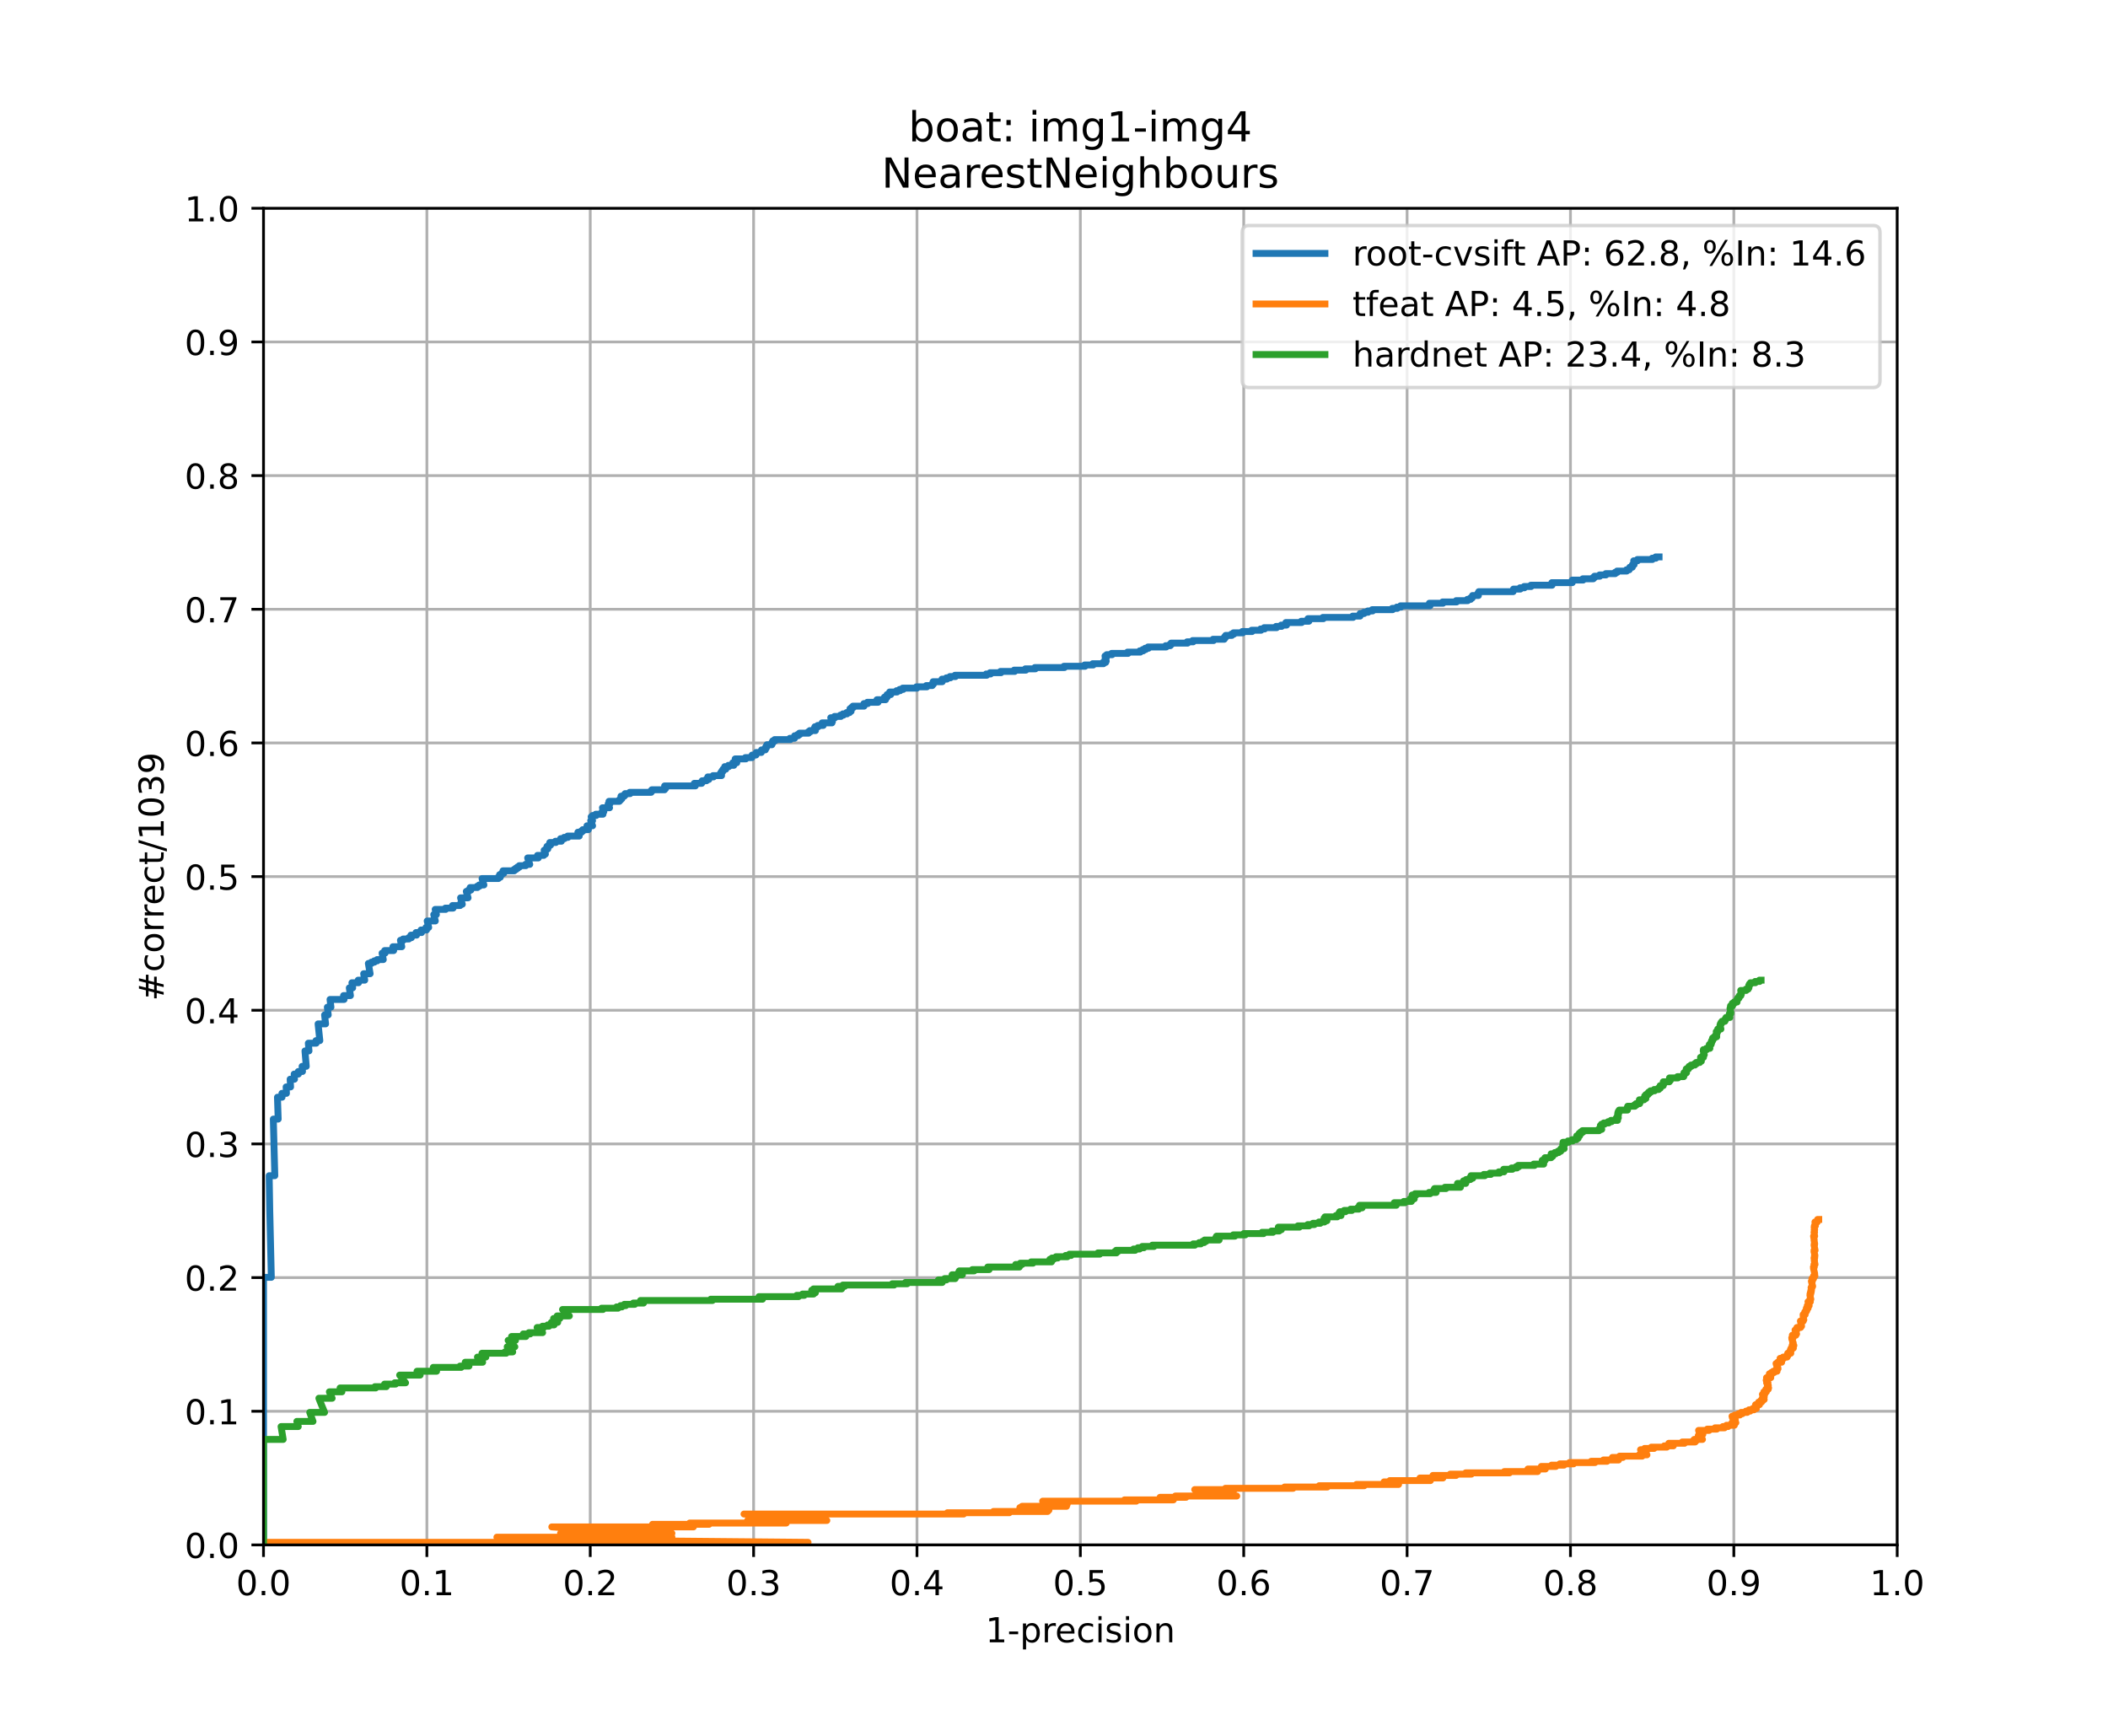 <?xml version="1.0" encoding="utf-8" standalone="no"?>
<!DOCTYPE svg PUBLIC "-//W3C//DTD SVG 1.1//EN"
  "http://www.w3.org/Graphics/SVG/1.1/DTD/svg11.dtd">
<!-- Created with matplotlib (https://matplotlib.org/) -->
<svg height="504pt" version="1.1" viewBox="0 0 612 504" width="612pt" xmlns="http://www.w3.org/2000/svg" xmlns:xlink="http://www.w3.org/1999/xlink">
 <defs>
  <style type="text/css">
*{stroke-linecap:butt;stroke-linejoin:round;}
  </style>
 </defs>
 <g id="figure_1">
  <g id="patch_1">
   <path d="M 0 504 
L 612 504 
L 612 0 
L 0 0 
z
" style="fill:#ffffff;"/>
  </g>
  <g id="axes_1">
   <g id="patch_2">
    <path d="M 76.5 448.56 
L 550.8 448.56 
L 550.8 60.48 
L 76.5 60.48 
z
" style="fill:#ffffff;"/>
   </g>
   <g id="matplotlib.axis_1">
    <g id="xtick_1">
     <g id="line2d_1">
      <path clip-path="url(#pe7e2737d9e)" d="M 76.5 448.56 
L 76.5 60.48 
" style="fill:none;stroke:#b0b0b0;stroke-linecap:square;stroke-width:0.8;"/>
     </g>
     <g id="line2d_2">
      <defs>
       <path d="M 0 0 
L 0 3.5 
" id="md534e0b26b" style="stroke:#000000;stroke-width:0.8;"/>
      </defs>
      <g>
       <use style="stroke:#000000;stroke-width:0.8;" x="76.5" xlink:href="#md534e0b26b" y="448.56"/>
      </g>
     </g>
     <g id="text_1">
      <!-- 0.0 -->
      <defs>
       <path d="M 31.781 66.406 
Q 24.172 66.406 20.328 58.906 
Q 16.5 51.422 16.5 36.375 
Q 16.5 21.391 20.328 13.891 
Q 24.172 6.391 31.781 6.391 
Q 39.453 6.391 43.281 13.891 
Q 47.125 21.391 47.125 36.375 
Q 47.125 51.422 43.281 58.906 
Q 39.453 66.406 31.781 66.406 
z
M 31.781 74.219 
Q 44.047 74.219 50.516 64.516 
Q 56.984 54.828 56.984 36.375 
Q 56.984 17.969 50.516 8.266 
Q 44.047 -1.422 31.781 -1.422 
Q 19.531 -1.422 13.062 8.266 
Q 6.594 17.969 6.594 36.375 
Q 6.594 54.828 13.062 64.516 
Q 19.531 74.219 31.781 74.219 
z
" id="DejaVuSans-48"/>
       <path d="M 10.688 12.406 
L 21 12.406 
L 21 0 
L 10.688 0 
z
" id="DejaVuSans-46"/>
      </defs>
      <g transform="translate(68.548 463.158)scale(0.1 -0.1)">
       <use xlink:href="#DejaVuSans-48"/>
       <use x="63.623" xlink:href="#DejaVuSans-46"/>
       <use x="95.41" xlink:href="#DejaVuSans-48"/>
      </g>
     </g>
    </g>
    <g id="xtick_2">
     <g id="line2d_3">
      <path clip-path="url(#pe7e2737d9e)" d="M 123.93 448.56 
L 123.93 60.48 
" style="fill:none;stroke:#b0b0b0;stroke-linecap:square;stroke-width:0.8;"/>
     </g>
     <g id="line2d_4">
      <g>
       <use style="stroke:#000000;stroke-width:0.8;" x="123.93" xlink:href="#md534e0b26b" y="448.56"/>
      </g>
     </g>
     <g id="text_2">
      <!-- 0.1 -->
      <defs>
       <path d="M 12.406 8.297 
L 28.516 8.297 
L 28.516 63.922 
L 10.984 60.406 
L 10.984 69.391 
L 28.422 72.906 
L 38.281 72.906 
L 38.281 8.297 
L 54.391 8.297 
L 54.391 0 
L 12.406 0 
z
" id="DejaVuSans-49"/>
      </defs>
      <g transform="translate(115.978 463.158)scale(0.1 -0.1)">
       <use xlink:href="#DejaVuSans-48"/>
       <use x="63.623" xlink:href="#DejaVuSans-46"/>
       <use x="95.41" xlink:href="#DejaVuSans-49"/>
      </g>
     </g>
    </g>
    <g id="xtick_3">
     <g id="line2d_5">
      <path clip-path="url(#pe7e2737d9e)" d="M 171.36 448.56 
L 171.36 60.48 
" style="fill:none;stroke:#b0b0b0;stroke-linecap:square;stroke-width:0.8;"/>
     </g>
     <g id="line2d_6">
      <g>
       <use style="stroke:#000000;stroke-width:0.8;" x="171.36" xlink:href="#md534e0b26b" y="448.56"/>
      </g>
     </g>
     <g id="text_3">
      <!-- 0.2 -->
      <defs>
       <path d="M 19.188 8.297 
L 53.609 8.297 
L 53.609 0 
L 7.328 0 
L 7.328 8.297 
Q 12.938 14.109 22.625 23.891 
Q 32.328 33.688 34.812 36.531 
Q 39.547 41.844 41.422 45.531 
Q 43.312 49.219 43.312 52.781 
Q 43.312 58.594 39.234 62.25 
Q 35.156 65.922 28.609 65.922 
Q 23.969 65.922 18.812 64.312 
Q 13.672 62.703 7.812 59.422 
L 7.812 69.391 
Q 13.766 71.781 18.938 73 
Q 24.125 74.219 28.422 74.219 
Q 39.75 74.219 46.484 68.547 
Q 53.219 62.891 53.219 53.422 
Q 53.219 48.922 51.531 44.891 
Q 49.859 40.875 45.406 35.406 
Q 44.188 33.984 37.641 27.219 
Q 31.109 20.453 19.188 8.297 
z
" id="DejaVuSans-50"/>
      </defs>
      <g transform="translate(163.408 463.158)scale(0.1 -0.1)">
       <use xlink:href="#DejaVuSans-48"/>
       <use x="63.623" xlink:href="#DejaVuSans-46"/>
       <use x="95.41" xlink:href="#DejaVuSans-50"/>
      </g>
     </g>
    </g>
    <g id="xtick_4">
     <g id="line2d_7">
      <path clip-path="url(#pe7e2737d9e)" d="M 218.79 448.56 
L 218.79 60.48 
" style="fill:none;stroke:#b0b0b0;stroke-linecap:square;stroke-width:0.8;"/>
     </g>
     <g id="line2d_8">
      <g>
       <use style="stroke:#000000;stroke-width:0.8;" x="218.79" xlink:href="#md534e0b26b" y="448.56"/>
      </g>
     </g>
     <g id="text_4">
      <!-- 0.3 -->
      <defs>
       <path d="M 40.578 39.312 
Q 47.656 37.797 51.625 33 
Q 55.609 28.219 55.609 21.188 
Q 55.609 10.406 48.188 4.484 
Q 40.766 -1.422 27.094 -1.422 
Q 22.516 -1.422 17.656 -0.516 
Q 12.797 0.391 7.625 2.203 
L 7.625 11.719 
Q 11.719 9.328 16.594 8.109 
Q 21.484 6.891 26.812 6.891 
Q 36.078 6.891 40.938 10.547 
Q 45.797 14.203 45.797 21.188 
Q 45.797 27.641 41.281 31.266 
Q 36.766 34.906 28.719 34.906 
L 20.219 34.906 
L 20.219 43.016 
L 29.109 43.016 
Q 36.375 43.016 40.234 45.922 
Q 44.094 48.828 44.094 54.297 
Q 44.094 59.906 40.109 62.906 
Q 36.141 65.922 28.719 65.922 
Q 24.656 65.922 20.016 65.031 
Q 15.375 64.156 9.812 62.312 
L 9.812 71.094 
Q 15.438 72.656 20.344 73.438 
Q 25.25 74.219 29.594 74.219 
Q 40.828 74.219 47.359 69.109 
Q 53.906 64.016 53.906 55.328 
Q 53.906 49.266 50.438 45.094 
Q 46.969 40.922 40.578 39.312 
z
" id="DejaVuSans-51"/>
      </defs>
      <g transform="translate(210.838 463.158)scale(0.1 -0.1)">
       <use xlink:href="#DejaVuSans-48"/>
       <use x="63.623" xlink:href="#DejaVuSans-46"/>
       <use x="95.41" xlink:href="#DejaVuSans-51"/>
      </g>
     </g>
    </g>
    <g id="xtick_5">
     <g id="line2d_9">
      <path clip-path="url(#pe7e2737d9e)" d="M 266.22 448.56 
L 266.22 60.48 
" style="fill:none;stroke:#b0b0b0;stroke-linecap:square;stroke-width:0.8;"/>
     </g>
     <g id="line2d_10">
      <g>
       <use style="stroke:#000000;stroke-width:0.8;" x="266.22" xlink:href="#md534e0b26b" y="448.56"/>
      </g>
     </g>
     <g id="text_5">
      <!-- 0.4 -->
      <defs>
       <path d="M 37.797 64.312 
L 12.891 25.391 
L 37.797 25.391 
z
M 35.203 72.906 
L 47.609 72.906 
L 47.609 25.391 
L 58.016 25.391 
L 58.016 17.188 
L 47.609 17.188 
L 47.609 0 
L 37.797 0 
L 37.797 17.188 
L 4.891 17.188 
L 4.891 26.703 
z
" id="DejaVuSans-52"/>
      </defs>
      <g transform="translate(258.268 463.158)scale(0.1 -0.1)">
       <use xlink:href="#DejaVuSans-48"/>
       <use x="63.623" xlink:href="#DejaVuSans-46"/>
       <use x="95.41" xlink:href="#DejaVuSans-52"/>
      </g>
     </g>
    </g>
    <g id="xtick_6">
     <g id="line2d_11">
      <path clip-path="url(#pe7e2737d9e)" d="M 313.65 448.56 
L 313.65 60.48 
" style="fill:none;stroke:#b0b0b0;stroke-linecap:square;stroke-width:0.8;"/>
     </g>
     <g id="line2d_12">
      <g>
       <use style="stroke:#000000;stroke-width:0.8;" x="313.65" xlink:href="#md534e0b26b" y="448.56"/>
      </g>
     </g>
     <g id="text_6">
      <!-- 0.5 -->
      <defs>
       <path d="M 10.797 72.906 
L 49.516 72.906 
L 49.516 64.594 
L 19.828 64.594 
L 19.828 46.734 
Q 21.969 47.469 24.109 47.828 
Q 26.266 48.188 28.422 48.188 
Q 40.625 48.188 47.75 41.5 
Q 54.891 34.812 54.891 23.391 
Q 54.891 11.625 47.562 5.094 
Q 40.234 -1.422 26.906 -1.422 
Q 22.312 -1.422 17.547 -0.641 
Q 12.797 0.141 7.719 1.703 
L 7.719 11.625 
Q 12.109 9.234 16.797 8.062 
Q 21.484 6.891 26.703 6.891 
Q 35.156 6.891 40.078 11.328 
Q 45.016 15.766 45.016 23.391 
Q 45.016 31 40.078 35.438 
Q 35.156 39.891 26.703 39.891 
Q 22.75 39.891 18.812 39.016 
Q 14.891 38.141 10.797 36.281 
z
" id="DejaVuSans-53"/>
      </defs>
      <g transform="translate(305.698 463.158)scale(0.1 -0.1)">
       <use xlink:href="#DejaVuSans-48"/>
       <use x="63.623" xlink:href="#DejaVuSans-46"/>
       <use x="95.41" xlink:href="#DejaVuSans-53"/>
      </g>
     </g>
    </g>
    <g id="xtick_7">
     <g id="line2d_13">
      <path clip-path="url(#pe7e2737d9e)" d="M 361.08 448.56 
L 361.08 60.48 
" style="fill:none;stroke:#b0b0b0;stroke-linecap:square;stroke-width:0.8;"/>
     </g>
     <g id="line2d_14">
      <g>
       <use style="stroke:#000000;stroke-width:0.8;" x="361.08" xlink:href="#md534e0b26b" y="448.56"/>
      </g>
     </g>
     <g id="text_7">
      <!-- 0.6 -->
      <defs>
       <path d="M 33.016 40.375 
Q 26.375 40.375 22.484 35.828 
Q 18.609 31.297 18.609 23.391 
Q 18.609 15.531 22.484 10.953 
Q 26.375 6.391 33.016 6.391 
Q 39.656 6.391 43.531 10.953 
Q 47.406 15.531 47.406 23.391 
Q 47.406 31.297 43.531 35.828 
Q 39.656 40.375 33.016 40.375 
z
M 52.594 71.297 
L 52.594 62.312 
Q 48.875 64.062 45.094 64.984 
Q 41.312 65.922 37.594 65.922 
Q 27.828 65.922 22.672 59.328 
Q 17.531 52.734 16.797 39.406 
Q 19.672 43.656 24.016 45.922 
Q 28.375 48.188 33.594 48.188 
Q 44.578 48.188 50.953 41.516 
Q 57.328 34.859 57.328 23.391 
Q 57.328 12.156 50.688 5.359 
Q 44.047 -1.422 33.016 -1.422 
Q 20.359 -1.422 13.672 8.266 
Q 6.984 17.969 6.984 36.375 
Q 6.984 53.656 15.188 63.938 
Q 23.391 74.219 37.203 74.219 
Q 40.922 74.219 44.703 73.484 
Q 48.484 72.75 52.594 71.297 
z
" id="DejaVuSans-54"/>
      </defs>
      <g transform="translate(353.128 463.158)scale(0.1 -0.1)">
       <use xlink:href="#DejaVuSans-48"/>
       <use x="63.623" xlink:href="#DejaVuSans-46"/>
       <use x="95.41" xlink:href="#DejaVuSans-54"/>
      </g>
     </g>
    </g>
    <g id="xtick_8">
     <g id="line2d_15">
      <path clip-path="url(#pe7e2737d9e)" d="M 408.51 448.56 
L 408.51 60.48 
" style="fill:none;stroke:#b0b0b0;stroke-linecap:square;stroke-width:0.8;"/>
     </g>
     <g id="line2d_16">
      <g>
       <use style="stroke:#000000;stroke-width:0.8;" x="408.51" xlink:href="#md534e0b26b" y="448.56"/>
      </g>
     </g>
     <g id="text_8">
      <!-- 0.7 -->
      <defs>
       <path d="M 8.203 72.906 
L 55.078 72.906 
L 55.078 68.703 
L 28.609 0 
L 18.312 0 
L 43.219 64.594 
L 8.203 64.594 
z
" id="DejaVuSans-55"/>
      </defs>
      <g transform="translate(400.558 463.158)scale(0.1 -0.1)">
       <use xlink:href="#DejaVuSans-48"/>
       <use x="63.623" xlink:href="#DejaVuSans-46"/>
       <use x="95.41" xlink:href="#DejaVuSans-55"/>
      </g>
     </g>
    </g>
    <g id="xtick_9">
     <g id="line2d_17">
      <path clip-path="url(#pe7e2737d9e)" d="M 455.94 448.56 
L 455.94 60.48 
" style="fill:none;stroke:#b0b0b0;stroke-linecap:square;stroke-width:0.8;"/>
     </g>
     <g id="line2d_18">
      <g>
       <use style="stroke:#000000;stroke-width:0.8;" x="455.94" xlink:href="#md534e0b26b" y="448.56"/>
      </g>
     </g>
     <g id="text_9">
      <!-- 0.8 -->
      <defs>
       <path d="M 31.781 34.625 
Q 24.75 34.625 20.719 30.859 
Q 16.703 27.094 16.703 20.516 
Q 16.703 13.922 20.719 10.156 
Q 24.75 6.391 31.781 6.391 
Q 38.812 6.391 42.859 10.172 
Q 46.922 13.969 46.922 20.516 
Q 46.922 27.094 42.891 30.859 
Q 38.875 34.625 31.781 34.625 
z
M 21.922 38.812 
Q 15.578 40.375 12.031 44.719 
Q 8.5 49.078 8.5 55.328 
Q 8.5 64.062 14.719 69.141 
Q 20.953 74.219 31.781 74.219 
Q 42.672 74.219 48.875 69.141 
Q 55.078 64.062 55.078 55.328 
Q 55.078 49.078 51.531 44.719 
Q 48 40.375 41.703 38.812 
Q 48.828 37.156 52.797 32.312 
Q 56.781 27.484 56.781 20.516 
Q 56.781 9.906 50.312 4.234 
Q 43.844 -1.422 31.781 -1.422 
Q 19.734 -1.422 13.25 4.234 
Q 6.781 9.906 6.781 20.516 
Q 6.781 27.484 10.781 32.312 
Q 14.797 37.156 21.922 38.812 
z
M 18.312 54.391 
Q 18.312 48.734 21.844 45.562 
Q 25.391 42.391 31.781 42.391 
Q 38.141 42.391 41.719 45.562 
Q 45.312 48.734 45.312 54.391 
Q 45.312 60.062 41.719 63.234 
Q 38.141 66.406 31.781 66.406 
Q 25.391 66.406 21.844 63.234 
Q 18.312 60.062 18.312 54.391 
z
" id="DejaVuSans-56"/>
      </defs>
      <g transform="translate(447.988 463.158)scale(0.1 -0.1)">
       <use xlink:href="#DejaVuSans-48"/>
       <use x="63.623" xlink:href="#DejaVuSans-46"/>
       <use x="95.41" xlink:href="#DejaVuSans-56"/>
      </g>
     </g>
    </g>
    <g id="xtick_10">
     <g id="line2d_19">
      <path clip-path="url(#pe7e2737d9e)" d="M 503.37 448.56 
L 503.37 60.48 
" style="fill:none;stroke:#b0b0b0;stroke-linecap:square;stroke-width:0.8;"/>
     </g>
     <g id="line2d_20">
      <g>
       <use style="stroke:#000000;stroke-width:0.8;" x="503.37" xlink:href="#md534e0b26b" y="448.56"/>
      </g>
     </g>
     <g id="text_10">
      <!-- 0.9 -->
      <defs>
       <path d="M 10.984 1.516 
L 10.984 10.5 
Q 14.703 8.734 18.5 7.812 
Q 22.312 6.891 25.984 6.891 
Q 35.75 6.891 40.891 13.453 
Q 46.047 20.016 46.781 33.406 
Q 43.953 29.203 39.594 26.953 
Q 35.25 24.703 29.984 24.703 
Q 19.047 24.703 12.672 31.312 
Q 6.297 37.938 6.297 49.422 
Q 6.297 60.641 12.938 67.422 
Q 19.578 74.219 30.609 74.219 
Q 43.266 74.219 49.922 64.516 
Q 56.594 54.828 56.594 36.375 
Q 56.594 19.141 48.406 8.859 
Q 40.234 -1.422 26.422 -1.422 
Q 22.703 -1.422 18.891 -0.688 
Q 15.094 0.047 10.984 1.516 
z
M 30.609 32.422 
Q 37.25 32.422 41.125 36.953 
Q 45.016 41.5 45.016 49.422 
Q 45.016 57.281 41.125 61.844 
Q 37.25 66.406 30.609 66.406 
Q 23.969 66.406 20.094 61.844 
Q 16.219 57.281 16.219 49.422 
Q 16.219 41.5 20.094 36.953 
Q 23.969 32.422 30.609 32.422 
z
" id="DejaVuSans-57"/>
      </defs>
      <g transform="translate(495.418 463.158)scale(0.1 -0.1)">
       <use xlink:href="#DejaVuSans-48"/>
       <use x="63.623" xlink:href="#DejaVuSans-46"/>
       <use x="95.41" xlink:href="#DejaVuSans-57"/>
      </g>
     </g>
    </g>
    <g id="xtick_11">
     <g id="line2d_21">
      <path clip-path="url(#pe7e2737d9e)" d="M 550.8 448.56 
L 550.8 60.48 
" style="fill:none;stroke:#b0b0b0;stroke-linecap:square;stroke-width:0.8;"/>
     </g>
     <g id="line2d_22">
      <g>
       <use style="stroke:#000000;stroke-width:0.8;" x="550.8" xlink:href="#md534e0b26b" y="448.56"/>
      </g>
     </g>
     <g id="text_11">
      <!-- 1.0 -->
      <g transform="translate(542.848 463.158)scale(0.1 -0.1)">
       <use xlink:href="#DejaVuSans-49"/>
       <use x="63.623" xlink:href="#DejaVuSans-46"/>
       <use x="95.41" xlink:href="#DejaVuSans-48"/>
      </g>
     </g>
    </g>
    <g id="text_12">
     <!-- 1-precision -->
     <defs>
      <path d="M 4.891 31.391 
L 31.203 31.391 
L 31.203 23.391 
L 4.891 23.391 
z
" id="DejaVuSans-45"/>
      <path d="M 18.109 8.203 
L 18.109 -20.797 
L 9.078 -20.797 
L 9.078 54.688 
L 18.109 54.688 
L 18.109 46.391 
Q 20.953 51.266 25.266 53.625 
Q 29.594 56 35.594 56 
Q 45.562 56 51.781 48.094 
Q 58.016 40.188 58.016 27.297 
Q 58.016 14.406 51.781 6.484 
Q 45.562 -1.422 35.594 -1.422 
Q 29.594 -1.422 25.266 0.953 
Q 20.953 3.328 18.109 8.203 
z
M 48.688 27.297 
Q 48.688 37.203 44.609 42.844 
Q 40.531 48.484 33.406 48.484 
Q 26.266 48.484 22.188 42.844 
Q 18.109 37.203 18.109 27.297 
Q 18.109 17.391 22.188 11.75 
Q 26.266 6.109 33.406 6.109 
Q 40.531 6.109 44.609 11.75 
Q 48.688 17.391 48.688 27.297 
z
" id="DejaVuSans-112"/>
      <path d="M 41.109 46.297 
Q 39.594 47.172 37.812 47.578 
Q 36.031 48 33.891 48 
Q 26.266 48 22.188 43.047 
Q 18.109 38.094 18.109 28.812 
L 18.109 0 
L 9.078 0 
L 9.078 54.688 
L 18.109 54.688 
L 18.109 46.188 
Q 20.953 51.172 25.484 53.578 
Q 30.031 56 36.531 56 
Q 37.453 56 38.578 55.875 
Q 39.703 55.766 41.062 55.516 
z
" id="DejaVuSans-114"/>
      <path d="M 56.203 29.594 
L 56.203 25.203 
L 14.891 25.203 
Q 15.484 15.922 20.484 11.062 
Q 25.484 6.203 34.422 6.203 
Q 39.594 6.203 44.453 7.469 
Q 49.312 8.734 54.109 11.281 
L 54.109 2.781 
Q 49.266 0.734 44.188 -0.344 
Q 39.109 -1.422 33.891 -1.422 
Q 20.797 -1.422 13.156 6.188 
Q 5.516 13.812 5.516 26.812 
Q 5.516 40.234 12.766 48.109 
Q 20.016 56 32.328 56 
Q 43.359 56 49.781 48.891 
Q 56.203 41.797 56.203 29.594 
z
M 47.219 32.234 
Q 47.125 39.594 43.094 43.984 
Q 39.062 48.391 32.422 48.391 
Q 24.906 48.391 20.391 44.141 
Q 15.875 39.891 15.188 32.172 
z
" id="DejaVuSans-101"/>
      <path d="M 48.781 52.594 
L 48.781 44.188 
Q 44.969 46.297 41.141 47.344 
Q 37.312 48.391 33.406 48.391 
Q 24.656 48.391 19.812 42.844 
Q 14.984 37.312 14.984 27.297 
Q 14.984 17.281 19.812 11.734 
Q 24.656 6.203 33.406 6.203 
Q 37.312 6.203 41.141 7.25 
Q 44.969 8.297 48.781 10.406 
L 48.781 2.094 
Q 45.016 0.344 40.984 -0.531 
Q 36.969 -1.422 32.422 -1.422 
Q 20.062 -1.422 12.781 6.344 
Q 5.516 14.109 5.516 27.297 
Q 5.516 40.672 12.859 48.328 
Q 20.219 56 33.016 56 
Q 37.156 56 41.109 55.141 
Q 45.062 54.297 48.781 52.594 
z
" id="DejaVuSans-99"/>
      <path d="M 9.422 54.688 
L 18.406 54.688 
L 18.406 0 
L 9.422 0 
z
M 9.422 75.984 
L 18.406 75.984 
L 18.406 64.594 
L 9.422 64.594 
z
" id="DejaVuSans-105"/>
      <path d="M 44.281 53.078 
L 44.281 44.578 
Q 40.484 46.531 36.375 47.5 
Q 32.281 48.484 27.875 48.484 
Q 21.188 48.484 17.844 46.438 
Q 14.5 44.391 14.5 40.281 
Q 14.5 37.156 16.891 35.375 
Q 19.281 33.594 26.516 31.984 
L 29.594 31.297 
Q 39.156 29.25 43.188 25.516 
Q 47.219 21.781 47.219 15.094 
Q 47.219 7.469 41.188 3.016 
Q 35.156 -1.422 24.609 -1.422 
Q 20.219 -1.422 15.453 -0.562 
Q 10.688 0.297 5.422 2 
L 5.422 11.281 
Q 10.406 8.688 15.234 7.391 
Q 20.062 6.109 24.812 6.109 
Q 31.156 6.109 34.562 8.281 
Q 37.984 10.453 37.984 14.406 
Q 37.984 18.062 35.516 20.016 
Q 33.062 21.969 24.703 23.781 
L 21.578 24.516 
Q 13.234 26.266 9.516 29.906 
Q 5.812 33.547 5.812 39.891 
Q 5.812 47.609 11.281 51.797 
Q 16.75 56 26.812 56 
Q 31.781 56 36.172 55.266 
Q 40.578 54.547 44.281 53.078 
z
" id="DejaVuSans-115"/>
      <path d="M 30.609 48.391 
Q 23.391 48.391 19.188 42.75 
Q 14.984 37.109 14.984 27.297 
Q 14.984 17.484 19.156 11.844 
Q 23.344 6.203 30.609 6.203 
Q 37.797 6.203 41.984 11.859 
Q 46.188 17.531 46.188 27.297 
Q 46.188 37.016 41.984 42.703 
Q 37.797 48.391 30.609 48.391 
z
M 30.609 56 
Q 42.328 56 49.016 48.375 
Q 55.719 40.766 55.719 27.297 
Q 55.719 13.875 49.016 6.219 
Q 42.328 -1.422 30.609 -1.422 
Q 18.844 -1.422 12.172 6.219 
Q 5.516 13.875 5.516 27.297 
Q 5.516 40.766 12.172 48.375 
Q 18.844 56 30.609 56 
z
" id="DejaVuSans-111"/>
      <path d="M 54.891 33.016 
L 54.891 0 
L 45.906 0 
L 45.906 32.719 
Q 45.906 40.484 42.875 44.328 
Q 39.844 48.188 33.797 48.188 
Q 26.516 48.188 22.312 43.547 
Q 18.109 38.922 18.109 30.906 
L 18.109 0 
L 9.078 0 
L 9.078 54.688 
L 18.109 54.688 
L 18.109 46.188 
Q 21.344 51.125 25.703 53.562 
Q 30.078 56 35.797 56 
Q 45.219 56 50.047 50.172 
Q 54.891 44.344 54.891 33.016 
z
" id="DejaVuSans-110"/>
     </defs>
     <g transform="translate(286.111 476.837)scale(0.1 -0.1)">
      <use xlink:href="#DejaVuSans-49"/>
      <use x="63.623" xlink:href="#DejaVuSans-45"/>
      <use x="99.707" xlink:href="#DejaVuSans-112"/>
      <use x="163.184" xlink:href="#DejaVuSans-114"/>
      <use x="202.047" xlink:href="#DejaVuSans-101"/>
      <use x="263.57" xlink:href="#DejaVuSans-99"/>
      <use x="318.551" xlink:href="#DejaVuSans-105"/>
      <use x="346.334" xlink:href="#DejaVuSans-115"/>
      <use x="398.434" xlink:href="#DejaVuSans-105"/>
      <use x="426.217" xlink:href="#DejaVuSans-111"/>
      <use x="487.398" xlink:href="#DejaVuSans-110"/>
     </g>
    </g>
   </g>
   <g id="matplotlib.axis_2">
    <g id="ytick_1">
     <g id="line2d_23">
      <path clip-path="url(#pe7e2737d9e)" d="M 76.5 448.56 
L 550.8 448.56 
" style="fill:none;stroke:#b0b0b0;stroke-linecap:square;stroke-width:0.8;"/>
     </g>
     <g id="line2d_24">
      <defs>
       <path d="M 0 0 
L -3.5 0 
" id="mb627fabda0" style="stroke:#000000;stroke-width:0.8;"/>
      </defs>
      <g>
       <use style="stroke:#000000;stroke-width:0.8;" x="76.5" xlink:href="#mb627fabda0" y="448.56"/>
      </g>
     </g>
     <g id="text_13">
      <!-- 0.0 -->
      <g transform="translate(53.597 452.359)scale(0.1 -0.1)">
       <use xlink:href="#DejaVuSans-48"/>
       <use x="63.623" xlink:href="#DejaVuSans-46"/>
       <use x="95.41" xlink:href="#DejaVuSans-48"/>
      </g>
     </g>
    </g>
    <g id="ytick_2">
     <g id="line2d_25">
      <path clip-path="url(#pe7e2737d9e)" d="M 76.5 409.752 
L 550.8 409.752 
" style="fill:none;stroke:#b0b0b0;stroke-linecap:square;stroke-width:0.8;"/>
     </g>
     <g id="line2d_26">
      <g>
       <use style="stroke:#000000;stroke-width:0.8;" x="76.5" xlink:href="#mb627fabda0" y="409.752"/>
      </g>
     </g>
     <g id="text_14">
      <!-- 0.1 -->
      <g transform="translate(53.597 413.551)scale(0.1 -0.1)">
       <use xlink:href="#DejaVuSans-48"/>
       <use x="63.623" xlink:href="#DejaVuSans-46"/>
       <use x="95.41" xlink:href="#DejaVuSans-49"/>
      </g>
     </g>
    </g>
    <g id="ytick_3">
     <g id="line2d_27">
      <path clip-path="url(#pe7e2737d9e)" d="M 76.5 370.944 
L 550.8 370.944 
" style="fill:none;stroke:#b0b0b0;stroke-linecap:square;stroke-width:0.8;"/>
     </g>
     <g id="line2d_28">
      <g>
       <use style="stroke:#000000;stroke-width:0.8;" x="76.5" xlink:href="#mb627fabda0" y="370.944"/>
      </g>
     </g>
     <g id="text_15">
      <!-- 0.2 -->
      <g transform="translate(53.597 374.743)scale(0.1 -0.1)">
       <use xlink:href="#DejaVuSans-48"/>
       <use x="63.623" xlink:href="#DejaVuSans-46"/>
       <use x="95.41" xlink:href="#DejaVuSans-50"/>
      </g>
     </g>
    </g>
    <g id="ytick_4">
     <g id="line2d_29">
      <path clip-path="url(#pe7e2737d9e)" d="M 76.5 332.136 
L 550.8 332.136 
" style="fill:none;stroke:#b0b0b0;stroke-linecap:square;stroke-width:0.8;"/>
     </g>
     <g id="line2d_30">
      <g>
       <use style="stroke:#000000;stroke-width:0.8;" x="76.5" xlink:href="#mb627fabda0" y="332.136"/>
      </g>
     </g>
     <g id="text_16">
      <!-- 0.3 -->
      <g transform="translate(53.597 335.935)scale(0.1 -0.1)">
       <use xlink:href="#DejaVuSans-48"/>
       <use x="63.623" xlink:href="#DejaVuSans-46"/>
       <use x="95.41" xlink:href="#DejaVuSans-51"/>
      </g>
     </g>
    </g>
    <g id="ytick_5">
     <g id="line2d_31">
      <path clip-path="url(#pe7e2737d9e)" d="M 76.5 293.328 
L 550.8 293.328 
" style="fill:none;stroke:#b0b0b0;stroke-linecap:square;stroke-width:0.8;"/>
     </g>
     <g id="line2d_32">
      <g>
       <use style="stroke:#000000;stroke-width:0.8;" x="76.5" xlink:href="#mb627fabda0" y="293.328"/>
      </g>
     </g>
     <g id="text_17">
      <!-- 0.4 -->
      <g transform="translate(53.597 297.127)scale(0.1 -0.1)">
       <use xlink:href="#DejaVuSans-48"/>
       <use x="63.623" xlink:href="#DejaVuSans-46"/>
       <use x="95.41" xlink:href="#DejaVuSans-52"/>
      </g>
     </g>
    </g>
    <g id="ytick_6">
     <g id="line2d_33">
      <path clip-path="url(#pe7e2737d9e)" d="M 76.5 254.52 
L 550.8 254.52 
" style="fill:none;stroke:#b0b0b0;stroke-linecap:square;stroke-width:0.8;"/>
     </g>
     <g id="line2d_34">
      <g>
       <use style="stroke:#000000;stroke-width:0.8;" x="76.5" xlink:href="#mb627fabda0" y="254.52"/>
      </g>
     </g>
     <g id="text_18">
      <!-- 0.5 -->
      <g transform="translate(53.597 258.319)scale(0.1 -0.1)">
       <use xlink:href="#DejaVuSans-48"/>
       <use x="63.623" xlink:href="#DejaVuSans-46"/>
       <use x="95.41" xlink:href="#DejaVuSans-53"/>
      </g>
     </g>
    </g>
    <g id="ytick_7">
     <g id="line2d_35">
      <path clip-path="url(#pe7e2737d9e)" d="M 76.5 215.712 
L 550.8 215.712 
" style="fill:none;stroke:#b0b0b0;stroke-linecap:square;stroke-width:0.8;"/>
     </g>
     <g id="line2d_36">
      <g>
       <use style="stroke:#000000;stroke-width:0.8;" x="76.5" xlink:href="#mb627fabda0" y="215.712"/>
      </g>
     </g>
     <g id="text_19">
      <!-- 0.6 -->
      <g transform="translate(53.597 219.511)scale(0.1 -0.1)">
       <use xlink:href="#DejaVuSans-48"/>
       <use x="63.623" xlink:href="#DejaVuSans-46"/>
       <use x="95.41" xlink:href="#DejaVuSans-54"/>
      </g>
     </g>
    </g>
    <g id="ytick_8">
     <g id="line2d_37">
      <path clip-path="url(#pe7e2737d9e)" d="M 76.5 176.904 
L 550.8 176.904 
" style="fill:none;stroke:#b0b0b0;stroke-linecap:square;stroke-width:0.8;"/>
     </g>
     <g id="line2d_38">
      <g>
       <use style="stroke:#000000;stroke-width:0.8;" x="76.5" xlink:href="#mb627fabda0" y="176.904"/>
      </g>
     </g>
     <g id="text_20">
      <!-- 0.7 -->
      <g transform="translate(53.597 180.703)scale(0.1 -0.1)">
       <use xlink:href="#DejaVuSans-48"/>
       <use x="63.623" xlink:href="#DejaVuSans-46"/>
       <use x="95.41" xlink:href="#DejaVuSans-55"/>
      </g>
     </g>
    </g>
    <g id="ytick_9">
     <g id="line2d_39">
      <path clip-path="url(#pe7e2737d9e)" d="M 76.5 138.096 
L 550.8 138.096 
" style="fill:none;stroke:#b0b0b0;stroke-linecap:square;stroke-width:0.8;"/>
     </g>
     <g id="line2d_40">
      <g>
       <use style="stroke:#000000;stroke-width:0.8;" x="76.5" xlink:href="#mb627fabda0" y="138.096"/>
      </g>
     </g>
     <g id="text_21">
      <!-- 0.8 -->
      <g transform="translate(53.597 141.895)scale(0.1 -0.1)">
       <use xlink:href="#DejaVuSans-48"/>
       <use x="63.623" xlink:href="#DejaVuSans-46"/>
       <use x="95.41" xlink:href="#DejaVuSans-56"/>
      </g>
     </g>
    </g>
    <g id="ytick_10">
     <g id="line2d_41">
      <path clip-path="url(#pe7e2737d9e)" d="M 76.5 99.288 
L 550.8 99.288 
" style="fill:none;stroke:#b0b0b0;stroke-linecap:square;stroke-width:0.8;"/>
     </g>
     <g id="line2d_42">
      <g>
       <use style="stroke:#000000;stroke-width:0.8;" x="76.5" xlink:href="#mb627fabda0" y="99.288"/>
      </g>
     </g>
     <g id="text_22">
      <!-- 0.9 -->
      <g transform="translate(53.597 103.087)scale(0.1 -0.1)">
       <use xlink:href="#DejaVuSans-48"/>
       <use x="63.623" xlink:href="#DejaVuSans-46"/>
       <use x="95.41" xlink:href="#DejaVuSans-57"/>
      </g>
     </g>
    </g>
    <g id="ytick_11">
     <g id="line2d_43">
      <path clip-path="url(#pe7e2737d9e)" d="M 76.5 60.48 
L 550.8 60.48 
" style="fill:none;stroke:#b0b0b0;stroke-linecap:square;stroke-width:0.8;"/>
     </g>
     <g id="line2d_44">
      <g>
       <use style="stroke:#000000;stroke-width:0.8;" x="76.5" xlink:href="#mb627fabda0" y="60.48"/>
      </g>
     </g>
     <g id="text_23">
      <!-- 1.0 -->
      <g transform="translate(53.597 64.279)scale(0.1 -0.1)">
       <use xlink:href="#DejaVuSans-49"/>
       <use x="63.623" xlink:href="#DejaVuSans-46"/>
       <use x="95.41" xlink:href="#DejaVuSans-48"/>
      </g>
     </g>
    </g>
    <g id="text_24">
     <!-- #correct/1039 -->
     <defs>
      <path d="M 51.125 44 
L 36.922 44 
L 32.812 27.688 
L 47.125 27.688 
z
M 43.797 71.781 
L 38.719 51.516 
L 52.984 51.516 
L 58.109 71.781 
L 65.922 71.781 
L 60.891 51.516 
L 76.125 51.516 
L 76.125 44 
L 58.984 44 
L 54.984 27.688 
L 70.516 27.688 
L 70.516 20.219 
L 53.078 20.219 
L 48 0 
L 40.188 0 
L 45.219 20.219 
L 30.906 20.219 
L 25.875 0 
L 18.016 0 
L 23.094 20.219 
L 7.719 20.219 
L 7.719 27.688 
L 24.906 27.688 
L 29 44 
L 13.281 44 
L 13.281 51.516 
L 30.906 51.516 
L 35.891 71.781 
z
" id="DejaVuSans-35"/>
      <path d="M 18.312 70.219 
L 18.312 54.688 
L 36.812 54.688 
L 36.812 47.703 
L 18.312 47.703 
L 18.312 18.016 
Q 18.312 11.328 20.141 9.422 
Q 21.969 7.516 27.594 7.516 
L 36.812 7.516 
L 36.812 0 
L 27.594 0 
Q 17.188 0 13.234 3.875 
Q 9.281 7.766 9.281 18.016 
L 9.281 47.703 
L 2.688 47.703 
L 2.688 54.688 
L 9.281 54.688 
L 9.281 70.219 
z
" id="DejaVuSans-116"/>
      <path d="M 25.391 72.906 
L 33.688 72.906 
L 8.297 -9.281 
L 0 -9.281 
z
" id="DejaVuSans-47"/>
     </defs>
     <g transform="translate(47.517 290.625)rotate(-90)scale(0.1 -0.1)">
      <use xlink:href="#DejaVuSans-35"/>
      <use x="83.789" xlink:href="#DejaVuSans-99"/>
      <use x="138.77" xlink:href="#DejaVuSans-111"/>
      <use x="199.951" xlink:href="#DejaVuSans-114"/>
      <use x="239.314" xlink:href="#DejaVuSans-114"/>
      <use x="278.178" xlink:href="#DejaVuSans-101"/>
      <use x="339.701" xlink:href="#DejaVuSans-99"/>
      <use x="394.682" xlink:href="#DejaVuSans-116"/>
      <use x="433.891" xlink:href="#DejaVuSans-47"/>
      <use x="467.582" xlink:href="#DejaVuSans-49"/>
      <use x="531.205" xlink:href="#DejaVuSans-48"/>
      <use x="594.828" xlink:href="#DejaVuSans-51"/>
      <use x="658.451" xlink:href="#DejaVuSans-57"/>
     </g>
    </g>
   </g>
   <g id="line2d_45">
    <path clip-path="url(#pe7e2737d9e)" d="M 76.5 448.186 
L 76.5 370.869 
L 78.769 370.869 
L 78.317 351.447 
L 78.147 341.362 
L 79.782 341.362 
L 79.349 324.927 
L 80.76 324.927 
L 80.554 318.577 
L 81.89 318.577 
L 81.844 317.457 
L 83.162 317.457 
L 83.069 315.589 
L 84.361 315.589 
L 84.233 313.348 
L 85.498 313.348 
L 85.401 311.854 
L 86.645 311.854 
L 86.591 311.107 
L 87.823 311.107 
L 87.704 309.613 
L 88.916 309.613 
L 88.538 305.131 
L 89.708 305.131 
L 89.511 302.89 
L 91.8 302.89 
L 91.724 302.143 
L 92.855 302.143 
L 92.348 297.287 
L 94.526 297.287 
L 94.231 294.673 
L 95.295 294.673 
L 95.036 292.432 
L 96.081 292.432 
L 95.815 290.19 
L 99.896 290.19 
L 99.74 289.07 
L 101.74 289.07 
L 101.409 286.829 
L 102.39 286.829 
L 102.166 285.335 
L 104.099 285.335 
L 103.981 284.588 
L 105.89 284.588 
L 105.58 282.72 
L 107.454 282.72 
L 106.942 279.732 
L 107.859 279.732 
L 107.794 279.359 
L 108.706 279.359 
L 108.639 278.985 
L 109.545 278.985 
L 109.478 278.612 
L 111.276 278.612 
L 110.925 276.744 
L 111.81 276.744 
L 111.669 275.997 
L 114.293 275.997 
L 114.068 274.876 
L 116.647 274.876 
L 116.256 273.009 
L 117.102 273.009 
L 117.023 272.635 
L 118.701 272.635 
L 118.619 272.262 
L 119.452 272.262 
L 119.287 271.515 
L 120.937 271.515 
L 120.768 270.768 
L 122.4 270.768 
L 122.226 270.021 
L 123.841 270.021 
L 123.663 269.274 
L 124.463 269.274 
L 124.018 267.406 
L 126.38 267.406 
L 125.924 265.539 
L 126.7 265.539 
L 126.336 264.045 
L 129.39 264.045 
L 129.295 263.671 
L 131.553 263.671 
L 131.357 262.924 
L 133.584 262.924 
L 133.483 262.551 
L 134.219 262.551 
L 133.715 260.683 
L 135.891 260.683 
L 135.379 258.815 
L 136.094 258.815 
L 135.991 258.442 
L 136.703 258.442 
L 136.497 257.695 
L 138.611 257.695 
L 138.505 257.321 
L 139.204 257.321 
L 139.098 256.948 
L 140.487 256.948 
L 139.952 255.08 
L 144.705 255.08 
L 144.593 254.707 
L 145.262 254.707 
L 145.036 253.96 
L 145.701 253.96 
L 145.588 253.586 
L 146.25 253.586 
L 146.023 252.839 
L 149.292 252.839 
L 149.175 252.466 
L 149.822 252.466 
L 149.704 252.092 
L 150.348 252.092 
L 150.229 251.719 
L 150.87 251.719 
L 150.751 251.345 
L 152.659 251.345 
L 152.539 250.972 
L 153.799 250.972 
L 153.192 249.104 
L 156.289 249.104 
L 156.041 248.357 
L 157.871 248.357 
L 157.746 247.984 
L 158.351 247.984 
L 157.975 246.863 
L 158.576 246.863 
L 158.451 246.489 
L 159.05 246.489 
L 158.799 245.742 
L 159.394 245.742 
L 159.269 245.369 
L 159.862 245.369 
L 159.61 244.622 
L 161.375 244.622 
L 161.247 244.248 
L 162.994 244.248 
L 162.736 243.501 
L 163.89 243.501 
L 163.76 243.128 
L 164.905 243.128 
L 164.774 242.754 
L 168.166 242.754 
L 167.765 241.634 
L 168.878 241.634 
L 168.744 241.26 
L 169.298 241.26 
L 169.164 240.887 
L 170.813 240.887 
L 170.407 239.766 
L 172.038 239.766 
L 171.495 238.272 
L 172.033 238.272 
L 171.628 237.152 
L 172.163 237.152 
L 172.028 236.778 
L 173.092 236.778 
L 172.957 236.405 
L 175.064 236.405 
L 174.79 235.658 
L 175.312 235.658 
L 174.902 234.537 
L 176.971 234.537 
L 176.558 233.417 
L 177.07 233.417 
L 176.795 232.669 
L 179.832 232.669 
L 179.692 232.296 
L 180.193 232.296 
L 180.053 231.922 
L 180.552 231.922 
L 180.273 231.175 
L 181.265 231.175 
L 181.125 230.802 
L 181.619 230.802 
L 181.478 230.428 
L 182.95 230.428 
L 182.809 230.055 
L 189.046 230.055 
L 188.899 229.681 
L 189.37 229.681 
L 189.223 229.308 
L 192.941 229.308 
L 192.792 228.934 
L 193.251 228.934 
L 192.952 228.187 
L 201.876 228.187 
L 201.564 227.44 
L 203.723 227.44 
L 203.566 227.067 
L 203.994 227.067 
L 203.837 226.693 
L 205.114 226.693 
L 204.956 226.32 
L 205.802 226.32 
L 205.486 225.573 
L 207.163 225.573 
L 207.004 225.199 
L 209.487 225.199 
L 209.167 224.452 
L 209.577 224.452 
L 209.418 224.079 
L 209.826 224.079 
L 209.667 223.705 
L 210.074 223.705 
L 209.915 223.332 
L 210.725 223.332 
L 210.407 222.585 
L 211.614 222.585 
L 211.454 222.211 
L 213.049 222.211 
L 212.729 221.464 
L 213.914 221.464 
L 213.434 220.344 
L 216.547 220.344 
L 216.386 219.97 
L 218.301 219.97 
L 218.139 219.597 
L 218.519 219.597 
L 218.357 219.223 
L 219.491 219.223 
L 219.329 218.85 
L 219.705 218.85 
L 219.543 218.476 
L 221.038 218.476 
L 220.875 218.102 
L 221.247 218.102 
L 221.084 217.729 
L 222.193 217.729 
L 222.03 217.355 
L 222.398 217.355 
L 222.235 216.982 
L 222.601 216.982 
L 222.438 216.608 
L 222.804 216.608 
L 222.641 216.235 
L 224.095 216.235 
L 223.932 215.861 
L 224.293 215.861 
L 224.13 215.488 
L 224.49 215.488 
L 224.327 215.114 
L 225.045 215.114 
L 224.881 214.741 
L 229.467 214.741 
L 229.302 214.367 
L 230.686 214.367 
L 230.52 213.994 
L 230.864 213.994 
L 230.698 213.62 
L 231.725 213.62 
L 231.56 213.247 
L 232.24 213.247 
L 232.074 212.873 
L 234.767 212.873 
L 234.6 212.5 
L 235.266 212.5 
L 235.099 212.126 
L 236.75 212.126 
L 236.415 211.379 
L 236.743 211.379 
L 236.576 211.006 
L 237.555 211.006 
L 237.388 210.632 
L 239.005 210.632 
L 238.671 209.885 
L 241.537 209.885 
L 241.369 209.512 
L 241.684 209.512 
L 241.181 208.391 
L 242.433 208.391 
L 242.265 208.018 
L 244.124 208.018 
L 243.956 207.644 
L 244.876 207.644 
L 244.708 207.271 
L 245.927 207.271 
L 245.758 206.897 
L 246.665 206.897 
L 246.497 206.524 
L 247.098 206.524 
L 246.762 205.777 
L 247.36 205.777 
L 247.192 205.403 
L 247.788 205.403 
L 247.62 205.03 
L 250.855 205.03 
L 250.686 204.656 
L 250.976 204.656 
L 250.808 204.283 
L 251.964 204.283 
L 251.795 203.909 
L 254.927 203.909 
L 254.588 203.162 
L 257.101 203.162 
L 256.761 202.415 
L 257.588 202.415 
L 257.419 202.041 
L 257.693 202.041 
L 257.524 201.668 
L 258.617 201.668 
L 258.278 200.921 
L 260.439 200.921 
L 260.269 200.547 
L 261.337 200.547 
L 261.168 200.174 
L 262.228 200.174 
L 262.058 199.8 
L 266.22 199.8 
L 266.049 199.427 
L 269.092 199.427 
L 268.921 199.053 
L 270.665 199.053 
L 270.494 198.68 
L 270.988 198.68 
L 270.817 198.306 
L 271.063 198.306 
L 270.892 197.933 
L 273.574 197.933 
L 273.403 197.559 
L 273.644 197.559 
L 273.473 197.186 
L 274.911 197.186 
L 274.739 196.812 
L 275.926 196.812 
L 275.755 196.439 
L 277.399 196.439 
L 277.228 196.065 
L 286.475 196.065 
L 286.302 195.692 
L 287.602 195.692 
L 287.429 195.318 
L 290.626 195.318 
L 290.453 194.945 
L 294.595 194.945 
L 294.422 194.571 
L 297.84 194.571 
L 297.667 194.198 
L 300.608 194.198 
L 300.434 193.824 
L 309.042 193.824 
L 308.868 193.451 
L 315.031 193.451 
L 314.857 193.077 
L 317.403 193.077 
L 317.23 192.704 
L 320.378 192.704 
L 320.205 192.33 
L 321.019 192.33 
L 320.847 191.957 
L 321.171 191.957 
L 320.826 191.21 
L 321.149 191.21 
L 320.806 190.463 
L 321.45 190.463 
L 321.279 190.089 
L 322.873 190.089 
L 322.702 189.715 
L 327.505 189.715 
L 327.335 189.342 
L 331.064 189.342 
L 330.894 188.968 
L 331.917 188.968 
L 331.747 188.595 
L 332.616 188.595 
L 332.447 188.221 
L 333.451 188.221 
L 333.283 187.848 
L 338.581 187.848 
L 338.413 187.474 
L 339.765 187.474 
L 339.598 187.101 
L 340.134 187.101 
L 339.967 186.727 
L 344.8 186.727 
L 344.634 186.354 
L 346.406 186.354 
L 346.24 185.98 
L 352.328 185.98 
L 352.164 185.607 
L 352.282 185.607 
L 355.418 185.607 
L 355.255 185.233 
L 355.37 185.233 
L 355.712 185.233 
L 355.549 184.86 
L 355.663 184.86 
L 356.003 184.86 
L 355.841 184.486 
L 355.954 184.486 
L 357.637 184.486 
L 357.476 184.113 
L 357.587 184.113 
L 358.252 184.113 
L 358.09 183.739 
L 358.201 183.739 
L 360.812 183.739 
L 360.651 183.366 
L 360.759 183.366 
L 363.507 183.366 
L 363.347 182.992 
L 363.452 182.992 
L 366.119 182.992 
L 365.961 182.619 
L 366.062 182.619 
L 367.167 182.619 
L 367.009 182.245 
L 367.109 182.245 
L 370.632 182.245 
L 370.475 181.872 
L 370.571 181.872 
L 372.093 181.872 
L 371.937 181.498 
L 372.031 181.498 
L 373.526 181.498 
L 373.309 180.751 
L 377.911 180.751 
L 377.758 180.378 
L 377.846 180.378 
L 380.014 180.378 
L 379.71 179.631 
L 379.795 179.631 
L 384.217 179.631 
L 384.067 179.257 
L 384.148 179.257 
L 392.846 179.257 
L 392.7 178.884 
L 392.773 178.884 
L 394.86 178.884 
L 394.715 178.51 
L 394.786 178.51 
L 394.999 178.51 
L 394.854 178.137 
L 394.925 178.137 
L 396.049 178.137 
L 395.905 177.763 
L 395.974 177.763 
L 397.219 177.763 
L 397.076 177.39 
L 397.145 177.39 
L 398.504 177.39 
L 398.361 177.016 
L 398.429 177.016 
L 404.319 177.016 
L 404.18 176.643 
L 404.242 176.643 
L 405.659 176.643 
L 405.521 176.269 
L 405.582 176.269 
L 406.731 176.269 
L 406.594 175.896 
L 406.654 175.896 
L 415.18 175.896 
L 414.968 175.148 
L 415.021 175.148 
L 418.94 175.148 
L 418.81 174.775 
L 418.91 174.775 
L 422.889 174.775 
L 422.762 174.401 
L 422.856 174.401 
L 426.109 174.401 
L 425.984 174.028 
L 426.074 174.028 
L 426.96 174.028 
L 426.835 173.654 
L 426.923 173.654 
L 427.405 173.654 
L 427.281 173.281 
L 427.368 173.281 
L 427.629 173.281 
L 427.505 172.907 
L 427.592 172.907 
L 429.218 172.907 
L 429.096 172.534 
L 429.18 172.534 
L 429.223 172.534 
L 429.1 172.16 
L 429.185 172.16 
L 429.437 172.16 
L 429.315 171.787 
L 429.399 171.787 
L 439.297 171.787 
L 439.182 171.413 
L 439.288 171.413 
L 439.5 171.413 
L 439.385 171.04 
L 439.491 171.04 
L 441.391 171.04 
L 441.278 170.666 
L 441.38 170.666 
L 442.588 170.666 
L 442.476 170.293 
L 442.575 170.293 
L 444.528 170.293 
L 444.418 169.919 
L 444.513 169.919 
L 450.594 169.919 
L 450.488 169.546 
L 450.601 169.546 
L 450.63 169.546 
L 450.524 169.172 
L 450.637 169.172 
L 456.47 169.172 
L 456.369 168.799 
L 456.469 168.799 
L 456.544 168.799 
L 456.443 168.425 
L 456.543 168.425 
L 459.612 168.425 
L 459.514 168.052 
L 459.607 168.052 
L 462.588 168.052 
L 462.493 167.678 
L 462.602 167.678 
L 462.993 167.678 
L 462.897 167.305 
L 463.006 167.305 
L 464.47 167.305 
L 464.376 166.931 
L 464.48 166.931 
L 466.256 166.931 
L 466.164 166.558 
L 466.264 166.558 
L 468.949 166.558 
L 468.86 166.184 
L 468.972 166.184 
L 469.547 166.184 
L 469.458 165.811 
L 469.568 165.811 
L 472.269 165.811 
L 472.182 165.437 
L 472.285 165.437 
L 473.016 165.437 
L 472.93 165.064 
L 473.031 165.064 
L 473.249 165.064 
L 473.163 164.69 
L 473.263 164.69 
L 473.908 164.69 
L 473.824 164.317 
L 473.922 164.317 
L 474.004 164.317 
L 473.919 163.943 
L 474.017 163.943 
L 474.423 163.943 
L 474.336 163.196 
L 474.368 163.196 
L 474.384 163.196 
L 474.3 162.823 
L 474.413 162.823 
L 475.444 162.823 
L 475.361 162.449 
L 475.471 162.449 
L 479.729 162.449 
L 479.65 162.076 
L 479.762 162.076 
L 480.746 162.076 
L 480.669 161.702 
L 480.776 161.702 
L 481.667 161.702 
L 481.667 161.702 
" style="fill:none;stroke:#1f77b4;stroke-linecap:square;stroke-width:2;"/>
   </g>
   <g id="line2d_46">
    <path clip-path="url(#pe7e2737d9e)" d="M 76.5 448.186 
L 76.5 447.813 
L 234.6 447.813 
L 195.075 447.439 
L 171.36 447.066 
L 144.257 446.319 
L 195.075 446.319 
L 171.36 445.572 
L 162.736 445.198 
L 195.075 445.198 
L 178.136 444.451 
L 165.431 443.704 
L 160.2 443.331 
L 201.316 443.331 
L 189.429 442.584 
L 205.855 442.584 
L 200.23 442.21 
L 228.276 442.21 
L 217.033 441.463 
L 240.052 441.463 
L 224.719 440.343 
L 216 439.596 
L 279.771 439.596 
L 275.044 439.222 
L 293.028 439.222 
L 288.421 438.849 
L 304.164 438.849 
L 299.7 438.475 
L 304.529 438.475 
L 296.083 437.728 
L 300.715 437.728 
L 296.711 437.355 
L 309.631 437.355 
L 305.745 436.981 
L 309.762 436.981 
L 306 436.608 
L 309.886 436.608 
L 302.705 435.861 
L 329.893 435.861 
L 326.469 435.487 
L 340.667 435.487 
L 337.365 435.114 
L 340 435.114 
L 336.787 434.74 
L 344.34 434.74 
L 341.226 434.367 
L 359.062 434.367 
L 356.087 433.993 
L 358.116 433.993 
L 346.851 432.499 
L 358.395 432.499 
L 355.761 432.125 
L 375.429 432.125 
L 372.938 431.752 
L 385.347 431.752 
L 382.971 431.378 
L 396.064 431.378 
L 393.813 431.005 
L 406.046 431.005 
L 401.821 430.258 
L 405.546 430.258 
L 403.502 429.884 
L 415.286 429.884 
L 413.361 429.511 
L 414.137 429.511 
L 412.24 429.137 
L 418.909 429.137 
L 417.088 428.764 
L 417.795 428.764 
L 415.999 428.39 
L 422.739 428.39 
L 421.016 428.017 
L 427.167 428.017 
L 425.513 427.643 
L 438.254 427.643 
L 436.728 427.27 
L 446.417 427.27 
L 443.583 426.523 
L 443.992 426.523 
L 448.67 426.523 
L 447.316 426.149 
L 447.691 426.149 
L 448.8 426.149 
L 447.47 425.776 
L 447.838 425.776 
L 451.717 425.776 
L 450.436 425.402 
L 450.778 425.402 
L 454.068 425.402 
L 452.83 425.029 
L 453.15 425.029 
L 456.835 425.029 
L 455.643 424.655 
L 455.94 424.655 
L 463.068 424.655 
L 461.954 424.282 
L 462.209 424.282 
L 466.566 424.282 
L 465.504 423.908 
L 465.735 423.908 
L 469.912 423.908 
L 468.102 423.161 
L 471.164 423.161 
L 470.192 422.788 
L 470.39 422.788 
L 476.758 422.788 
L 475.854 422.414 
L 476.023 422.414 
L 478.15 422.414 
L 477.273 422.041 
L 477.433 422.041 
L 477.752 422.041 
L 476.883 421.667 
L 477.043 421.667 
L 477.518 421.667 
L 476.659 421.294 
L 476.817 421.294 
L 477.132 421.294 
L 476.282 420.92 
L 476.439 420.92 
L 478.283 420.92 
L 477.455 420.547 
L 477.606 420.547 
L 480.22 420.547 
L 479.42 420.173 
L 479.561 420.173 
L 483.923 420.173 
L 483.168 419.8 
L 483.418 419.8 
L 485.816 419.8 
L 484.482 419.052 
L 484.599 419.052 
L 489.071 419.052 
L 488.392 418.679 
L 488.597 418.679 
L 492.154 418.679 
L 491.512 418.305 
L 491.695 418.305 
L 492.502 418.305 
L 491.872 417.932 
L 492.05 417.932 
L 494.27 417.932 
L 493.226 417.185 
L 493.639 417.185 
L 493.041 416.811 
L 493.206 416.811 
L 494.177 416.811 
L 493.591 416.438 
L 493.751 416.438 
L 494.383 416.438 
L 493.23 415.691 
L 493.388 415.691 
L 493.702 415.691 
L 493.132 415.317 
L 493.29 415.317 
L 496.191 415.317 
L 495.649 414.944 
L 495.791 414.944 
L 498.423 414.944 
L 497.906 414.57 
L 498.036 414.57 
L 500.671 414.57 
L 500.179 414.197 
L 500.354 414.197 
L 501.716 414.197 
L 501.238 413.823 
L 501.405 413.823 
L 503.523 413.823 
L 503.065 413.45 
L 503.218 413.45 
L 503.269 413.45 
L 502.814 413.076 
L 502.967 413.076 
L 503.962 413.076 
L 503.518 412.703 
L 503.665 412.703 
L 503.713 412.703 
L 503.272 412.329 
L 503.419 412.329 
L 503.806 412.329 
L 502.935 411.582 
L 503.081 411.582 
L 503.274 411.582 
L 502.842 411.209 
L 502.988 411.209 
L 504.071 411.209 
L 503.65 410.835 
L 503.789 410.835 
L 505.133 410.835 
L 504.725 410.462 
L 504.856 410.462 
L 505.88 410.462 
L 505.482 410.088 
L 505.608 410.088 
L 507.259 410.088 
L 506.876 409.715 
L 507.031 409.715 
L 508.129 409.715 
L 507.756 409.341 
L 507.905 409.341 
L 509.195 409.341 
L 508.834 408.968 
L 508.973 408.968 
L 509.925 408.968 
L 509.573 408.594 
L 509.707 408.594 
L 509.938 408.594 
L 509.59 408.221 
L 509.722 408.221 
L 510.016 408.221 
L 509.671 407.847 
L 509.802 407.847 
L 510.816 407.847 
L 510.481 407.474 
L 510.605 407.474 
L 510.882 407.474 
L 510.55 407.1 
L 510.672 407.1 
L 511.423 407.1 
L 511.098 406.727 
L 511.216 406.727 
L 511.74 406.727 
L 511.42 406.353 
L 511.564 406.353 
L 512.186 406.353 
L 511.873 405.98 
L 512.012 405.98 
L 512.04 405.98 
L 511.728 405.606 
L 511.867 405.606 
L 512.198 405.606 
L 511.665 404.859 
L 511.72 404.859 
L 512.343 404.859 
L 512.041 404.485 
L 512.175 404.485 
L 512.387 404.485 
L 512.088 404.112 
L 512.221 404.112 
L 512.818 404.112 
L 512.524 403.738 
L 512.653 403.738 
L 512.957 403.738 
L 512.667 403.365 
L 512.793 403.365 
L 513.363 403.365 
L 513.079 402.991 
L 513.201 402.991 
L 513.468 402.991 
L 513.186 402.618 
L 513.307 402.618 
L 513.379 402.618 
L 513.099 402.244 
L 513.22 402.244 
L 513.387 402.244 
L 512.88 401.497 
L 512.952 401.497 
L 513.285 401.497 
L 512.761 400.75 
L 512.856 400.75 
L 513.162 400.75 
L 512.891 400.377 
L 513.008 400.377 
L 513.125 400.377 
L 512.856 400.003 
L 512.972 400.003 
L 514.098 400.003 
L 513.666 399.256 
L 513.71 399.256 
L 513.929 399.256 
L 513.671 398.883 
L 513.802 398.883 
L 514.483 398.883 
L 514.231 398.509 
L 514.357 398.509 
L 515.074 398.509 
L 514.828 398.136 
L 514.949 398.136 
L 515.925 398.136 
L 515.686 397.762 
L 515.8 397.762 
L 515.97 397.762 
L 515.733 397.389 
L 515.846 397.389 
L 516.2 397.389 
L 515.966 397.015 
L 516.095 397.015 
L 516.15 397.015 
L 515.722 396.268 
L 515.815 396.268 
L 515.852 396.268 
L 515.62 395.895 
L 515.75 395.895 
L 516.31 395.895 
L 516.083 395.521 
L 516.208 395.521 
L 517.259 395.521 
L 516.938 394.774 
L 517.005 394.774 
L 516.787 394.401 
L 516.905 394.401 
L 517.878 394.401 
L 517.667 394.027 
L 517.793 394.027 
L 518.844 394.027 
L 518.64 393.654 
L 518.759 393.654 
L 519.065 393.654 
L 518.864 393.28 
L 518.979 393.28 
L 519.208 393.28 
L 519.009 392.907 
L 519.123 392.907 
L 519.912 392.907 
L 519.719 392.533 
L 519.84 392.533 
L 519.894 392.533 
L 519.702 392.16 
L 519.823 392.16 
L 520.009 392.16 
L 519.819 391.786 
L 519.938 391.786 
L 520.187 391.786 
L 519.999 391.413 
L 520.116 391.413 
L 520.664 391.413 
L 520.295 390.665 
L 520.409 390.665 
L 520.806 390.665 
L 520.443 389.918 
L 520.567 389.918 
L 520.616 389.918 
L 520.342 389.171 
L 520.367 389.171 
L 520.391 389.171 
L 520.212 388.798 
L 520.335 388.798 
L 520.36 388.798 
L 520.182 388.424 
L 520.304 388.424 
L 520.581 388.424 
L 520.351 387.677 
L 521.382 387.677 
L 521.213 387.304 
L 521.325 387.304 
L 521.59 387.304 
L 521.134 386.183 
L 521.201 386.183 
L 521.647 386.183 
L 521.483 385.81 
L 521.602 385.81 
L 521.846 385.81 
L 521.684 385.436 
L 521.8 385.436 
L 522.754 385.436 
L 522.597 385.063 
L 522.715 385.063 
L 523.035 385.063 
L 522.881 384.689 
L 522.996 384.689 
L 523.005 384.689 
L 522.767 383.942 
L 522.814 383.942 
L 522.843 383.942 
L 522.691 383.569 
L 522.805 383.569 
L 523.527 383.569 
L 523.379 383.195 
L 523.497 383.195 
L 523.693 383.195 
L 523.517 382.448 
L 523.631 382.448 
L 523.487 382.075 
L 523.601 382.075 
L 523.619 382.075 
L 523.475 381.701 
L 523.589 381.701 
L 524.077 381.701 
L 523.936 381.328 
L 524.054 381.328 
L 524.079 381.328 
L 523.939 380.954 
L 524.056 380.954 
L 524.328 380.954 
L 524.19 380.581 
L 524.304 380.581 
L 524.554 380.581 
L 524.418 380.207 
L 524.53 380.207 
L 524.554 380.207 
L 524.418 379.834 
L 524.529 379.834 
L 524.934 379.834 
L 524.684 379.087 
L 524.784 379.087 
L 525.244 379.087 
L 524.892 377.966 
L 524.966 377.966 
L 525.591 377.966 
L 525.453 377.219 
L 525.726 377.219 
L 525.459 376.098 
L 525.466 376.098 
L 525.604 376.098 
L 525.481 375.725 
L 525.592 375.725 
L 525.688 375.725 
L 525.566 375.351 
L 525.682 375.351 
L 525.79 375.351 
L 525.669 374.978 
L 525.783 374.978 
L 525.87 374.978 
L 525.75 374.604 
L 525.863 374.604 
L 525.916 374.604 
L 525.791 373.857 
L 526.078 373.857 
L 525.96 373.484 
L 526.076 373.484 
L 526.255 373.484 
L 525.882 371.99 
L 525.907 371.99 
L 526.178 371.99 
L 526.045 371.243 
L 526.063 371.243 
L 526.516 371.243 
L 526.405 370.869 
L 526.519 370.869 
L 526.608 370.869 
L 526.498 370.496 
L 526.61 370.496 
L 526.908 370.496 
L 526.783 369.749 
L 526.806 369.749 
L 526.835 369.749 
L 526.491 368.255 
L 526.515 368.255 
L 526.578 368.255 
L 526.471 367.881 
L 526.586 367.881 
L 526.728 367.881 
L 526.63 367.134 
L 526.943 367.134 
L 526.714 366.014 
L 526.742 366.014 
L 526.792 366.014 
L 526.652 365.267 
L 526.696 365.267 
L 526.838 365.267 
L 526.736 364.893 
L 526.85 364.893 
L 526.877 364.893 
L 526.775 364.52 
L 526.888 364.52 
L 526.91 364.52 
L 526.64 363.399 
L 526.721 363.399 
L 526.747 363.399 
L 526.647 363.026 
L 526.76 363.026 
L 526.96 363.026 
L 526.655 361.531 
L 526.676 361.531 
L 526.797 361.531 
L 526.699 361.158 
L 526.813 361.158 
L 526.839 361.158 
L 526.657 360.037 
L 526.662 360.037 
L 526.714 360.037 
L 526.513 358.917 
L 526.539 358.917 
L 526.835 358.917 
L 526.648 357.796 
L 526.663 357.796 
L 526.809 357.796 
L 526.701 357.049 
L 526.731 357.049 
L 526.836 357.049 
L 526.69 356.302 
L 526.764 356.302 
L 526.833 356.302 
L 526.741 355.929 
L 526.853 355.929 
L 527.056 355.929 
L 526.927 355.182 
L 526.985 355.182 
L 527.004 355.182 
L 526.914 354.808 
L 527.023 354.808 
L 527.598 354.808 
L 527.51 354.435 
L 527.623 354.435 
L 527.775 354.435 
L 527.688 354.061 
L 527.799 354.061 
L 528.026 354.061 
L 528.026 354.061 
" style="fill:none;stroke:#ff7f0e;stroke-linecap:square;stroke-width:2;"/>
   </g>
   <g id="line2d_47">
    <path clip-path="url(#pe7e2737d9e)" d="M 76.5 448.186 
L 76.5 417.932 
L 82.214 417.932 
L 81.6 414.197 
L 86.591 414.197 
L 86.18 412.703 
L 90.873 412.703 
L 89.924 410.088 
L 94.231 410.088 
L 92.855 406.727 
L 92.578 405.98 
L 96.429 405.98 
L 95.625 404.112 
L 99.266 404.112 
L 98.733 402.991 
L 109.085 402.991 
L 108.839 402.618 
L 112.162 402.618 
L 111.633 401.871 
L 114.862 401.871 
L 114.582 401.497 
L 117.743 401.497 
L 116.025 399.256 
L 121.981 399.256 
L 121.065 398.136 
L 126.757 398.136 
L 125.778 397.015 
L 133.899 397.015 
L 133.536 396.642 
L 136.16 396.642 
L 135.056 395.521 
L 140.126 395.521 
L 138.611 394.027 
L 141.05 394.027 
L 139.924 392.907 
L 146.967 392.907 
L 146.567 392.533 
L 148.851 392.533 
L 147.252 391.039 
L 149.469 391.039 
L 147.518 389.171 
L 149.663 389.171 
L 148.514 388.051 
L 152.683 388.051 
L 151.902 387.304 
L 153.937 387.304 
L 153.544 386.93 
L 157.536 386.93 
L 155.939 385.436 
L 157.875 385.436 
L 157.478 385.063 
L 159.387 385.063 
L 158.987 384.689 
L 160.871 384.689 
L 160.067 383.942 
L 161.919 383.942 
L 160.721 382.822 
L 162.536 382.822 
L 161.743 382.075 
L 165.296 382.075 
L 163.314 380.207 
L 175.056 380.207 
L 174.631 379.834 
L 179.433 379.834 
L 178.997 379.46 
L 180.566 379.46 
L 180.129 379.087 
L 181.679 379.087 
L 181.241 378.713 
L 184.295 378.713 
L 183.852 378.34 
L 186.847 378.34 
L 185.954 377.593 
L 206.842 377.593 
L 206.346 377.219 
L 221.377 377.219 
L 220.331 376.472 
L 231.846 376.472 
L 231.306 376.098 
L 233.51 376.098 
L 232.97 375.725 
L 236.213 375.725 
L 235.672 375.351 
L 236.736 375.351 
L 235.661 374.604 
L 236.715 374.604 
L 236.181 374.231 
L 244.353 374.231 
L 243.27 373.484 
L 245.241 373.484 
L 244.702 373.11 
L 259.588 373.11 
L 259.034 372.737 
L 263.388 372.737 
L 262.832 372.363 
L 273.559 372.363 
L 272.436 371.616 
L 274.795 371.616 
L 274.236 371.243 
L 277.318 371.243 
L 276.76 370.869 
L 277.519 370.869 
L 276.412 370.122 
L 279.402 370.122 
L 278.302 369.375 
L 279.039 369.375 
L 278.493 369.002 
L 282.827 369.002 
L 282.281 368.628 
L 287.163 368.628 
L 286.617 368.255 
L 287.3 368.255 
L 286.757 367.881 
L 295.952 367.881 
L 294.866 367.134 
L 296.752 367.134 
L 296.212 366.761 
L 299.902 366.761 
L 299.364 366.387 
L 305.28 366.387 
L 304.743 366.014 
L 305.319 366.014 
L 304.785 365.64 
L 305.929 365.64 
L 305.397 365.267 
L 307.093 365.267 
L 306.563 364.893 
L 309.886 364.893 
L 309.358 364.52 
L 310.985 364.52 
L 310.46 364.146 
L 319.284 364.146 
L 318.761 363.773 
L 324.135 363.773 
L 323.614 363.399 
L 324.565 363.399 
L 324.047 363.026 
L 329.589 363.026 
L 329.074 362.652 
L 330.863 362.652 
L 330.351 362.278 
L 332.111 362.278 
L 331.602 361.905 
L 335.04 361.905 
L 334.534 361.531 
L 346.904 361.531 
L 346.406 361.158 
L 348.639 361.158 
L 348.145 360.784 
L 349.608 360.784 
L 349.116 360.411 
L 350.2 360.411 
L 349.71 360.037 
L 353.936 360.037 
L 352.968 359.29 
L 353.656 359.29 
L 353.175 358.917 
L 358.516 358.917 
L 358.041 358.543 
L 361.551 358.543 
L 361.08 358.17 
L 366.857 358.17 
L 366.392 357.796 
L 369.582 357.796 
L 369.122 357.423 
L 371.375 357.423 
L 370.918 357.049 
L 372.025 357.049 
L 371.119 356.302 
L 377.241 356.302 
L 376.796 355.929 
L 380.08 355.929 
L 379.64 355.555 
L 381.601 355.555 
L 381.165 355.182 
L 383.321 355.182 
L 382.888 354.808 
L 384.53 354.808 
L 384.1 354.435 
L 385.255 354.435 
L 384.402 353.688 
L 385.089 353.688 
L 384.665 353.314 
L 388.238 353.314 
L 387.819 352.941 
L 389.336 352.941 
L 388.921 352.567 
L 389.135 352.567 
L 388.721 352.194 
L 389.363 352.194 
L 388.951 351.82 
L 390.639 351.82 
L 390.23 351.447 
L 392.497 351.447 
L 392.092 351.073 
L 394.497 351.073 
L 394.096 350.7 
L 395.467 350.7 
L 394.671 349.953 
L 405.37 349.953 
L 404.989 349.579 
L 405.157 349.579 
L 404.777 349.206 
L 407.919 349.206 
L 407.544 348.832 
L 409.778 348.832 
L 409.407 348.459 
L 409.721 348.459 
L 409.351 348.085 
L 410.595 348.085 
L 410.228 347.711 
L 410.382 347.711 
L 410.536 347.711 
L 409.96 346.964 
L 411.179 346.964 
L 410.817 346.591 
L 410.969 346.591 
L 415.215 346.591 
L 414.86 346.217 
L 415.003 346.217 
L 416.96 346.217 
L 416.261 345.47 
L 416.399 345.47 
L 416.811 345.47 
L 416.463 345.097 
L 416.601 345.097 
L 419.812 345.097 
L 419.47 344.723 
L 419.601 344.723 
L 424.016 344.723 
L 423.139 343.603 
L 425.538 343.603 
L 424.884 342.856 
L 425.002 342.856 
L 425.938 342.856 
L 425.613 342.482 
L 425.729 342.482 
L 426.88 342.482 
L 426.558 342.109 
L 426.672 342.109 
L 427.577 342.109 
L 427.051 341.362 
L 431.078 341.362 
L 430.766 340.988 
L 430.872 340.988 
L 432.839 340.988 
L 432.532 340.615 
L 432.634 340.615 
L 435.419 340.615 
L 435.117 340.241 
L 435.214 340.241 
L 436.653 340.241 
L 436.354 339.868 
L 436.449 339.868 
L 436.827 339.868 
L 436.53 339.494 
L 436.624 339.494 
L 439.11 339.494 
L 438.818 339.121 
L 438.908 339.121 
L 440.419 339.121 
L 440.13 338.747 
L 440.218 338.747 
L 441.001 338.747 
L 440.715 338.374 
L 440.801 338.374 
L 445.519 338.374 
L 445.242 338 
L 445.321 338 
L 448.174 338 
L 447.902 337.627 
L 447.977 337.627 
L 448.202 337.627 
L 447.736 336.88 
L 448.627 336.88 
L 448.359 336.506 
L 448.433 336.506 
L 448.8 336.506 
L 448.533 336.133 
L 448.607 336.133 
L 450.333 336.133 
L 450.07 335.759 
L 450.14 335.759 
L 450.773 335.759 
L 450.321 335.012 
L 451.634 335.012 
L 451.376 334.639 
L 451.445 334.639 
L 452.525 334.639 
L 452.269 334.265 
L 452.403 334.265 
L 453.131 334.265 
L 452.878 333.892 
L 453.009 333.892 
L 453.402 333.892 
L 453.15 333.518 
L 453.28 333.518 
L 454.119 333.518 
L 453.684 332.771 
L 453.749 332.771 
L 453.94 332.771 
L 453.692 332.397 
L 453.82 332.397 
L 454.264 332.397 
L 453.77 331.65 
L 453.897 331.65 
L 455.453 331.65 
L 455.209 331.277 
L 455.332 331.277 
L 456.6 331.277 
L 456.36 330.903 
L 456.479 330.903 
L 457.655 330.903 
L 457.418 330.53 
L 457.534 330.53 
L 458.168 330.53 
L 457.754 329.783 
L 457.811 329.783 
L 458.607 329.783 
L 458.374 329.409 
L 458.487 329.409 
L 458.711 329.409 
L 458.479 329.036 
L 458.591 329.036 
L 459.148 329.036 
L 458.917 328.662 
L 459.028 328.662 
L 459.632 328.662 
L 459.403 328.289 
L 459.512 328.289 
L 464.27 328.289 
L 464.051 327.915 
L 464.149 327.915 
L 465.022 327.915 
L 464.588 327.168 
L 464.684 327.168 
L 464.828 327.168 
L 464.612 326.795 
L 464.708 326.795 
L 465.137 326.795 
L 464.922 326.421 
L 465.017 326.421 
L 465.816 326.421 
L 465.603 326.048 
L 465.696 326.048 
L 467.07 326.048 
L 466.86 325.674 
L 466.95 325.674 
L 467.886 325.674 
L 467.678 325.301 
L 467.766 325.301 
L 469.618 325.301 
L 469.253 324.554 
L 469.295 324.554 
L 469.84 324.554 
L 469.638 324.18 
L 469.763 324.18 
L 469.804 324.18 
L 469.603 323.807 
L 469.727 323.807 
L 469.852 323.807 
L 469.651 323.433 
L 469.775 323.433 
L 469.899 323.433 
L 469.698 323.06 
L 469.822 323.06 
L 470.027 323.06 
L 469.828 322.686 
L 469.951 322.686 
L 470.277 322.686 
L 470.078 322.313 
L 470.2 322.313 
L 472.484 322.313 
L 472.29 321.939 
L 472.405 321.939 
L 472.596 321.939 
L 472.403 321.566 
L 472.517 321.566 
L 472.745 321.566 
L 472.553 321.192 
L 472.667 321.192 
L 474.653 321.192 
L 474.466 320.819 
L 474.573 320.819 
L 475.142 320.819 
L 474.956 320.445 
L 475.062 320.445 
L 476.037 320.445 
L 475.853 320.072 
L 475.956 320.072 
L 476.196 320.072 
L 475.933 319.325 
L 477.308 319.325 
L 477.129 318.951 
L 477.227 318.951 
L 477.847 318.951 
L 477.491 318.204 
L 477.589 318.204 
L 477.975 318.204 
L 477.799 317.83 
L 477.895 317.83 
L 478.467 317.83 
L 478.292 317.457 
L 478.386 317.457 
L 478.825 317.457 
L 478.651 317.083 
L 478.744 317.083 
L 479.33 317.083 
L 479.158 316.71 
L 479.25 316.71 
L 480.393 316.71 
L 480.223 316.336 
L 480.342 316.336 
L 481.562 316.336 
L 481.395 315.963 
L 481.509 315.963 
L 482.019 315.963 
L 481.853 315.589 
L 481.966 315.589 
L 482.134 315.589 
L 481.969 315.216 
L 482.08 315.216 
L 482.88 315.216 
L 482.717 314.842 
L 482.826 314.842 
L 483.016 314.842 
L 482.854 314.469 
L 482.962 314.469 
L 483.043 314.469 
L 482.881 314.095 
L 482.989 314.095 
L 484.644 314.095 
L 484.486 313.722 
L 484.589 313.722 
L 484.945 313.722 
L 484.682 312.975 
L 484.733 312.975 
L 487.151 312.975 
L 486.999 312.601 
L 487.117 312.601 
L 488.831 312.601 
L 488.683 312.228 
L 488.794 312.228 
L 488.95 312.228 
L 488.802 311.854 
L 488.913 311.854 
L 489.023 311.854 
L 488.876 311.481 
L 488.986 311.481 
L 489.638 311.481 
L 489.455 310.734 
L 489.691 310.734 
L 489.547 310.36 
L 489.653 310.36 
L 490.223 310.36 
L 490.08 309.987 
L 490.185 309.987 
L 490.497 309.987 
L 490.355 309.613 
L 490.458 309.613 
L 491.051 309.613 
L 490.91 309.24 
L 491.012 309.24 
L 492.064 309.24 
L 491.926 308.866 
L 492.043 308.866 
L 492.544 308.866 
L 492.408 308.493 
L 492.523 308.493 
L 493.48 308.493 
L 493.346 308.119 
L 493.457 308.119 
L 493.951 308.119 
L 493.794 307.372 
L 493.83 307.372 
L 493.697 306.999 
L 493.806 306.999 
L 494.555 306.999 
L 494.424 306.625 
L 494.53 306.625 
L 494.617 306.625 
L 494.487 306.252 
L 494.592 306.252 
L 494.801 306.252 
L 494.482 305.131 
L 494.517 305.131 
L 494.656 305.131 
L 494.527 304.757 
L 494.631 304.757 
L 495.515 304.757 
L 495.388 304.384 
L 495.506 304.384 
L 496.425 304.384 
L 496.257 303.637 
L 496.289 303.637 
L 496.37 303.637 
L 496.246 303.263 
L 496.358 303.263 
L 496.789 303.263 
L 496.666 302.89 
L 496.776 302.89 
L 496.902 302.89 
L 496.78 302.516 
L 496.89 302.516 
L 497.03 302.516 
L 496.909 302.143 
L 497.018 302.143 
L 497.235 302.143 
L 497.113 301.769 
L 497.221 301.769 
L 497.314 301.769 
L 497.193 301.396 
L 497.3 301.396 
L 497.771 301.396 
L 497.651 301.022 
L 497.757 301.022 
L 498.409 301.022 
L 498.188 300.275 
L 498.276 300.275 
L 498.452 300.275 
L 498.261 299.528 
L 498.319 299.528 
L 498.724 299.528 
L 498.607 299.155 
L 498.722 299.155 
L 498.808 299.155 
L 498.692 298.781 
L 498.806 298.781 
L 499.617 298.781 
L 499.345 297.661 
L 499.387 297.661 
L 499.552 297.661 
L 499.439 297.287 
L 499.548 297.287 
L 499.739 297.287 
L 499.627 296.914 
L 499.735 296.914 
L 500.018 296.914 
L 499.906 296.54 
L 500.013 296.54 
L 500.777 296.54 
L 500.667 296.167 
L 500.77 296.167 
L 500.977 296.167 
L 500.867 295.793 
L 500.983 295.793 
L 501.199 295.793 
L 501.091 295.42 
L 501.205 295.42 
L 502.233 295.42 
L 502.093 294.673 
L 502.13 294.673 
L 502.166 294.673 
L 502.06 294.299 
L 502.169 294.299 
L 502.493 294.299 
L 502.388 293.926 
L 502.495 293.926 
L 502.507 293.926 
L 502.252 292.805 
L 502.3 292.805 
L 502.454 292.805 
L 502.35 292.432 
L 502.456 292.432 
L 502.503 292.432 
L 502.4 292.058 
L 502.506 292.058 
L 503.016 292.058 
L 502.915 291.311 
L 502.927 291.311 
L 503.527 291.311 
L 503.426 290.938 
L 503.538 290.938 
L 504.317 290.938 
L 504.218 290.564 
L 504.326 290.564 
L 504.337 290.564 
L 504.238 290.19 
L 504.345 290.19 
L 504.537 290.19 
L 504.439 289.817 
L 504.545 289.817 
L 504.872 289.817 
L 504.775 289.443 
L 504.879 289.443 
L 505.056 289.443 
L 504.959 289.07 
L 505.073 289.07 
L 505.421 289.07 
L 505.325 288.696 
L 505.437 288.696 
L 505.558 288.696 
L 505.363 287.576 
L 505.383 287.576 
L 506.961 287.576 
L 506.868 287.202 
L 506.981 287.202 
L 507.536 287.202 
L 507.445 286.829 
L 507.555 286.829 
L 507.754 286.829 
L 507.664 286.455 
L 507.772 286.455 
L 507.799 286.455 
L 507.709 286.082 
L 507.817 286.082 
L 507.968 286.082 
L 507.879 285.708 
L 507.985 285.708 
L 508.276 285.708 
L 508.187 285.335 
L 508.301 285.335 
L 509.634 285.335 
L 509.548 284.961 
L 509.655 284.961 
L 510.872 284.961 
L 510.789 284.588 
L 510.896 284.588 
L 511.283 284.588 
L 511.283 284.588 
" style="fill:none;stroke:#2ca02c;stroke-linecap:square;stroke-width:2;"/>
   </g>
   <g id="patch_3">
    <path d="M 76.5 448.56 
L 76.5 60.48 
" style="fill:none;stroke:#000000;stroke-linecap:square;stroke-linejoin:miter;stroke-width:0.8;"/>
   </g>
   <g id="patch_4">
    <path d="M 550.8 448.56 
L 550.8 60.48 
" style="fill:none;stroke:#000000;stroke-linecap:square;stroke-linejoin:miter;stroke-width:0.8;"/>
   </g>
   <g id="patch_5">
    <path d="M 76.5 448.56 
L 550.8 448.56 
" style="fill:none;stroke:#000000;stroke-linecap:square;stroke-linejoin:miter;stroke-width:0.8;"/>
   </g>
   <g id="patch_6">
    <path d="M 76.5 60.48 
L 550.8 60.48 
" style="fill:none;stroke:#000000;stroke-linecap:square;stroke-linejoin:miter;stroke-width:0.8;"/>
   </g>
   <g id="text_25">
    <!-- boat: img1-img4 -->
    <defs>
     <path d="M 48.688 27.297 
Q 48.688 37.203 44.609 42.844 
Q 40.531 48.484 33.406 48.484 
Q 26.266 48.484 22.188 42.844 
Q 18.109 37.203 18.109 27.297 
Q 18.109 17.391 22.188 11.75 
Q 26.266 6.109 33.406 6.109 
Q 40.531 6.109 44.609 11.75 
Q 48.688 17.391 48.688 27.297 
z
M 18.109 46.391 
Q 20.953 51.266 25.266 53.625 
Q 29.594 56 35.594 56 
Q 45.562 56 51.781 48.094 
Q 58.016 40.188 58.016 27.297 
Q 58.016 14.406 51.781 6.484 
Q 45.562 -1.422 35.594 -1.422 
Q 29.594 -1.422 25.266 0.953 
Q 20.953 3.328 18.109 8.203 
L 18.109 0 
L 9.078 0 
L 9.078 75.984 
L 18.109 75.984 
z
" id="DejaVuSans-98"/>
     <path d="M 34.281 27.484 
Q 23.391 27.484 19.188 25 
Q 14.984 22.516 14.984 16.5 
Q 14.984 11.719 18.141 8.906 
Q 21.297 6.109 26.703 6.109 
Q 34.188 6.109 38.703 11.406 
Q 43.219 16.703 43.219 25.484 
L 43.219 27.484 
z
M 52.203 31.203 
L 52.203 0 
L 43.219 0 
L 43.219 8.297 
Q 40.141 3.328 35.547 0.953 
Q 30.953 -1.422 24.312 -1.422 
Q 15.922 -1.422 10.953 3.297 
Q 6 8.016 6 15.922 
Q 6 25.141 12.172 29.828 
Q 18.359 34.516 30.609 34.516 
L 43.219 34.516 
L 43.219 35.406 
Q 43.219 41.609 39.141 45 
Q 35.062 48.391 27.688 48.391 
Q 23 48.391 18.547 47.266 
Q 14.109 46.141 10.016 43.891 
L 10.016 52.203 
Q 14.938 54.109 19.578 55.047 
Q 24.219 56 28.609 56 
Q 40.484 56 46.344 49.844 
Q 52.203 43.703 52.203 31.203 
z
" id="DejaVuSans-97"/>
     <path d="M 11.719 12.406 
L 22.016 12.406 
L 22.016 0 
L 11.719 0 
z
M 11.719 51.703 
L 22.016 51.703 
L 22.016 39.312 
L 11.719 39.312 
z
" id="DejaVuSans-58"/>
     <path id="DejaVuSans-32"/>
     <path d="M 52 44.188 
Q 55.375 50.25 60.062 53.125 
Q 64.75 56 71.094 56 
Q 79.641 56 84.281 50.016 
Q 88.922 44.047 88.922 33.016 
L 88.922 0 
L 79.891 0 
L 79.891 32.719 
Q 79.891 40.578 77.094 44.375 
Q 74.312 48.188 68.609 48.188 
Q 61.625 48.188 57.562 43.547 
Q 53.516 38.922 53.516 30.906 
L 53.516 0 
L 44.484 0 
L 44.484 32.719 
Q 44.484 40.625 41.703 44.406 
Q 38.922 48.188 33.109 48.188 
Q 26.219 48.188 22.156 43.531 
Q 18.109 38.875 18.109 30.906 
L 18.109 0 
L 9.078 0 
L 9.078 54.688 
L 18.109 54.688 
L 18.109 46.188 
Q 21.188 51.219 25.484 53.609 
Q 29.781 56 35.688 56 
Q 41.656 56 45.828 52.969 
Q 50 49.953 52 44.188 
z
" id="DejaVuSans-109"/>
     <path d="M 45.406 27.984 
Q 45.406 37.75 41.375 43.109 
Q 37.359 48.484 30.078 48.484 
Q 22.859 48.484 18.828 43.109 
Q 14.797 37.75 14.797 27.984 
Q 14.797 18.266 18.828 12.891 
Q 22.859 7.516 30.078 7.516 
Q 37.359 7.516 41.375 12.891 
Q 45.406 18.266 45.406 27.984 
z
M 54.391 6.781 
Q 54.391 -7.172 48.188 -13.984 
Q 42 -20.797 29.203 -20.797 
Q 24.469 -20.797 20.266 -20.094 
Q 16.062 -19.391 12.109 -17.922 
L 12.109 -9.188 
Q 16.062 -11.328 19.922 -12.344 
Q 23.781 -13.375 27.781 -13.375 
Q 36.625 -13.375 41.016 -8.766 
Q 45.406 -4.156 45.406 5.172 
L 45.406 9.625 
Q 42.625 4.781 38.281 2.391 
Q 33.938 0 27.875 0 
Q 17.828 0 11.672 7.656 
Q 5.516 15.328 5.516 27.984 
Q 5.516 40.672 11.672 48.328 
Q 17.828 56 27.875 56 
Q 33.938 56 38.281 53.609 
Q 42.625 51.219 45.406 46.391 
L 45.406 54.688 
L 54.391 54.688 
z
" id="DejaVuSans-103"/>
    </defs>
    <g transform="translate(263.772 41.043)scale(0.12 -0.12)">
     <use xlink:href="#DejaVuSans-98"/>
     <use x="63.477" xlink:href="#DejaVuSans-111"/>
     <use x="124.658" xlink:href="#DejaVuSans-97"/>
     <use x="185.938" xlink:href="#DejaVuSans-116"/>
     <use x="225.146" xlink:href="#DejaVuSans-58"/>
     <use x="258.838" xlink:href="#DejaVuSans-32"/>
     <use x="290.625" xlink:href="#DejaVuSans-105"/>
     <use x="318.408" xlink:href="#DejaVuSans-109"/>
     <use x="415.82" xlink:href="#DejaVuSans-103"/>
     <use x="479.297" xlink:href="#DejaVuSans-49"/>
     <use x="542.92" xlink:href="#DejaVuSans-45"/>
     <use x="579.004" xlink:href="#DejaVuSans-105"/>
     <use x="606.787" xlink:href="#DejaVuSans-109"/>
     <use x="704.199" xlink:href="#DejaVuSans-103"/>
     <use x="767.676" xlink:href="#DejaVuSans-52"/>
    </g>
    <!-- NearestNeighbours -->
    <defs>
     <path d="M 9.812 72.906 
L 23.094 72.906 
L 55.422 11.922 
L 55.422 72.906 
L 64.984 72.906 
L 64.984 0 
L 51.703 0 
L 19.391 60.984 
L 19.391 0 
L 9.812 0 
z
" id="DejaVuSans-78"/>
     <path d="M 54.891 33.016 
L 54.891 0 
L 45.906 0 
L 45.906 32.719 
Q 45.906 40.484 42.875 44.328 
Q 39.844 48.188 33.797 48.188 
Q 26.516 48.188 22.312 43.547 
Q 18.109 38.922 18.109 30.906 
L 18.109 0 
L 9.078 0 
L 9.078 75.984 
L 18.109 75.984 
L 18.109 46.188 
Q 21.344 51.125 25.703 53.562 
Q 30.078 56 35.797 56 
Q 45.219 56 50.047 50.172 
Q 54.891 44.344 54.891 33.016 
z
" id="DejaVuSans-104"/>
     <path d="M 8.5 21.578 
L 8.5 54.688 
L 17.484 54.688 
L 17.484 21.922 
Q 17.484 14.156 20.5 10.266 
Q 23.531 6.391 29.594 6.391 
Q 36.859 6.391 41.078 11.031 
Q 45.312 15.672 45.312 23.688 
L 45.312 54.688 
L 54.297 54.688 
L 54.297 0 
L 45.312 0 
L 45.312 8.406 
Q 42.047 3.422 37.719 1 
Q 33.406 -1.422 27.688 -1.422 
Q 18.266 -1.422 13.375 4.438 
Q 8.5 10.297 8.5 21.578 
z
M 31.109 56 
z
" id="DejaVuSans-117"/>
    </defs>
    <g transform="translate(255.957 54.48)scale(0.12 -0.12)">
     <use xlink:href="#DejaVuSans-78"/>
     <use x="74.805" xlink:href="#DejaVuSans-101"/>
     <use x="136.328" xlink:href="#DejaVuSans-97"/>
     <use x="197.607" xlink:href="#DejaVuSans-114"/>
     <use x="236.471" xlink:href="#DejaVuSans-101"/>
     <use x="297.994" xlink:href="#DejaVuSans-115"/>
     <use x="350.094" xlink:href="#DejaVuSans-116"/>
     <use x="389.303" xlink:href="#DejaVuSans-78"/>
     <use x="464.107" xlink:href="#DejaVuSans-101"/>
     <use x="525.631" xlink:href="#DejaVuSans-105"/>
     <use x="553.414" xlink:href="#DejaVuSans-103"/>
     <use x="616.891" xlink:href="#DejaVuSans-104"/>
     <use x="680.27" xlink:href="#DejaVuSans-98"/>
     <use x="743.746" xlink:href="#DejaVuSans-111"/>
     <use x="804.928" xlink:href="#DejaVuSans-117"/>
     <use x="868.307" xlink:href="#DejaVuSans-114"/>
     <use x="909.42" xlink:href="#DejaVuSans-115"/>
    </g>
   </g>
   <g id="legend_1">
    <g id="patch_7">
     <path d="M 362.659 112.514 
L 543.8 112.514 
Q 545.8 112.514 545.8 110.514 
L 545.8 67.48 
Q 545.8 65.48 543.8 65.48 
L 362.659 65.48 
Q 360.659 65.48 360.659 67.48 
L 360.659 110.514 
Q 360.659 112.514 362.659 112.514 
z
" style="fill:#ffffff;opacity:0.8;stroke:#cccccc;stroke-linejoin:miter;"/>
    </g>
    <g id="line2d_48">
     <path d="M 364.659 73.578 
L 384.659 73.578 
" style="fill:none;stroke:#1f77b4;stroke-linecap:square;stroke-width:2;"/>
    </g>
    <g id="line2d_49"/>
    <g id="text_26">
     <!-- root-cvsift AP: 62.8, %In: 14.6 -->
     <defs>
      <path d="M 2.984 54.688 
L 12.5 54.688 
L 29.594 8.797 
L 46.688 54.688 
L 56.203 54.688 
L 35.688 0 
L 23.484 0 
z
" id="DejaVuSans-118"/>
      <path d="M 37.109 75.984 
L 37.109 68.5 
L 28.516 68.5 
Q 23.688 68.5 21.797 66.547 
Q 19.922 64.594 19.922 59.516 
L 19.922 54.688 
L 34.719 54.688 
L 34.719 47.703 
L 19.922 47.703 
L 19.922 0 
L 10.891 0 
L 10.891 47.703 
L 2.297 47.703 
L 2.297 54.688 
L 10.891 54.688 
L 10.891 58.5 
Q 10.891 67.625 15.141 71.797 
Q 19.391 75.984 28.609 75.984 
z
" id="DejaVuSans-102"/>
      <path d="M 34.188 63.188 
L 20.797 26.906 
L 47.609 26.906 
z
M 28.609 72.906 
L 39.797 72.906 
L 67.578 0 
L 57.328 0 
L 50.688 18.703 
L 17.828 18.703 
L 11.188 0 
L 0.781 0 
z
" id="DejaVuSans-65"/>
      <path d="M 19.672 64.797 
L 19.672 37.406 
L 32.078 37.406 
Q 38.969 37.406 42.719 40.969 
Q 46.484 44.531 46.484 51.125 
Q 46.484 57.672 42.719 61.234 
Q 38.969 64.797 32.078 64.797 
z
M 9.812 72.906 
L 32.078 72.906 
Q 44.344 72.906 50.609 67.359 
Q 56.891 61.812 56.891 51.125 
Q 56.891 40.328 50.609 34.812 
Q 44.344 29.297 32.078 29.297 
L 19.672 29.297 
L 19.672 0 
L 9.812 0 
z
" id="DejaVuSans-80"/>
      <path d="M 11.719 12.406 
L 22.016 12.406 
L 22.016 4 
L 14.016 -11.625 
L 7.719 -11.625 
L 11.719 4 
z
" id="DejaVuSans-44"/>
      <path d="M 72.703 32.078 
Q 68.453 32.078 66.031 28.469 
Q 63.625 24.859 63.625 18.406 
Q 63.625 12.062 66.031 8.422 
Q 68.453 4.781 72.703 4.781 
Q 76.859 4.781 79.266 8.422 
Q 81.688 12.062 81.688 18.406 
Q 81.688 24.812 79.266 28.438 
Q 76.859 32.078 72.703 32.078 
z
M 72.703 38.281 
Q 80.422 38.281 84.953 32.906 
Q 89.5 27.547 89.5 18.406 
Q 89.5 9.281 84.938 3.922 
Q 80.375 -1.422 72.703 -1.422 
Q 64.891 -1.422 60.344 3.922 
Q 55.812 9.281 55.812 18.406 
Q 55.812 27.594 60.375 32.938 
Q 64.938 38.281 72.703 38.281 
z
M 22.312 68.016 
Q 18.109 68.016 15.688 64.375 
Q 13.281 60.75 13.281 54.391 
Q 13.281 47.953 15.672 44.328 
Q 18.062 40.719 22.312 40.719 
Q 26.562 40.719 28.969 44.328 
Q 31.391 47.953 31.391 54.391 
Q 31.391 60.688 28.953 64.344 
Q 26.516 68.016 22.312 68.016 
z
M 66.406 74.219 
L 74.219 74.219 
L 28.609 -1.422 
L 20.797 -1.422 
z
M 22.312 74.219 
Q 30.031 74.219 34.609 68.875 
Q 39.203 63.531 39.203 54.391 
Q 39.203 45.172 34.641 39.844 
Q 30.078 34.516 22.312 34.516 
Q 14.547 34.516 10.031 39.859 
Q 5.516 45.219 5.516 54.391 
Q 5.516 63.484 10.047 68.844 
Q 14.594 74.219 22.312 74.219 
z
" id="DejaVuSans-37"/>
      <path d="M 9.812 72.906 
L 19.672 72.906 
L 19.672 0 
L 9.812 0 
z
" id="DejaVuSans-73"/>
     </defs>
     <g transform="translate(392.659 77.078)scale(0.1 -0.1)">
      <use xlink:href="#DejaVuSans-114"/>
      <use x="38.863" xlink:href="#DejaVuSans-111"/>
      <use x="100.045" xlink:href="#DejaVuSans-111"/>
      <use x="161.227" xlink:href="#DejaVuSans-116"/>
      <use x="200.436" xlink:href="#DejaVuSans-45"/>
      <use x="236.52" xlink:href="#DejaVuSans-99"/>
      <use x="291.5" xlink:href="#DejaVuSans-118"/>
      <use x="350.68" xlink:href="#DejaVuSans-115"/>
      <use x="402.779" xlink:href="#DejaVuSans-105"/>
      <use x="430.562" xlink:href="#DejaVuSans-102"/>
      <use x="464.018" xlink:href="#DejaVuSans-116"/>
      <use x="503.227" xlink:href="#DejaVuSans-32"/>
      <use x="535.014" xlink:href="#DejaVuSans-65"/>
      <use x="603.422" xlink:href="#DejaVuSans-80"/>
      <use x="663.725" xlink:href="#DejaVuSans-58"/>
      <use x="697.416" xlink:href="#DejaVuSans-32"/>
      <use x="729.203" xlink:href="#DejaVuSans-54"/>
      <use x="792.826" xlink:href="#DejaVuSans-50"/>
      <use x="856.449" xlink:href="#DejaVuSans-46"/>
      <use x="888.236" xlink:href="#DejaVuSans-56"/>
      <use x="951.859" xlink:href="#DejaVuSans-44"/>
      <use x="983.646" xlink:href="#DejaVuSans-32"/>
      <use x="1015.434" xlink:href="#DejaVuSans-37"/>
      <use x="1110.453" xlink:href="#DejaVuSans-73"/>
      <use x="1139.945" xlink:href="#DejaVuSans-110"/>
      <use x="1203.324" xlink:href="#DejaVuSans-58"/>
      <use x="1237.016" xlink:href="#DejaVuSans-32"/>
      <use x="1268.803" xlink:href="#DejaVuSans-49"/>
      <use x="1332.426" xlink:href="#DejaVuSans-52"/>
      <use x="1396.049" xlink:href="#DejaVuSans-46"/>
      <use x="1427.836" xlink:href="#DejaVuSans-54"/>
     </g>
    </g>
    <g id="line2d_50">
     <path d="M 364.659 88.257 
L 384.659 88.257 
" style="fill:none;stroke:#ff7f0e;stroke-linecap:square;stroke-width:2;"/>
    </g>
    <g id="line2d_51"/>
    <g id="text_27">
     <!-- tfeat AP: 4.5, %In: 4.8 -->
     <g transform="translate(392.659 91.757)scale(0.1 -0.1)">
      <use xlink:href="#DejaVuSans-116"/>
      <use x="39.209" xlink:href="#DejaVuSans-102"/>
      <use x="74.414" xlink:href="#DejaVuSans-101"/>
      <use x="135.938" xlink:href="#DejaVuSans-97"/>
      <use x="197.217" xlink:href="#DejaVuSans-116"/>
      <use x="236.426" xlink:href="#DejaVuSans-32"/>
      <use x="268.213" xlink:href="#DejaVuSans-65"/>
      <use x="336.621" xlink:href="#DejaVuSans-80"/>
      <use x="396.924" xlink:href="#DejaVuSans-58"/>
      <use x="430.615" xlink:href="#DejaVuSans-32"/>
      <use x="462.402" xlink:href="#DejaVuSans-52"/>
      <use x="526.025" xlink:href="#DejaVuSans-46"/>
      <use x="557.812" xlink:href="#DejaVuSans-53"/>
      <use x="621.436" xlink:href="#DejaVuSans-44"/>
      <use x="653.223" xlink:href="#DejaVuSans-32"/>
      <use x="685.01" xlink:href="#DejaVuSans-37"/>
      <use x="780.029" xlink:href="#DejaVuSans-73"/>
      <use x="809.521" xlink:href="#DejaVuSans-110"/>
      <use x="872.9" xlink:href="#DejaVuSans-58"/>
      <use x="906.592" xlink:href="#DejaVuSans-32"/>
      <use x="938.379" xlink:href="#DejaVuSans-52"/>
      <use x="1002.002" xlink:href="#DejaVuSans-46"/>
      <use x="1033.789" xlink:href="#DejaVuSans-56"/>
     </g>
    </g>
    <g id="line2d_52">
     <path d="M 364.659 102.935 
L 384.659 102.935 
" style="fill:none;stroke:#2ca02c;stroke-linecap:square;stroke-width:2;"/>
    </g>
    <g id="line2d_53"/>
    <g id="text_28">
     <!-- hardnet AP: 23.4, %In: 8.3 -->
     <defs>
      <path d="M 45.406 46.391 
L 45.406 75.984 
L 54.391 75.984 
L 54.391 0 
L 45.406 0 
L 45.406 8.203 
Q 42.578 3.328 38.25 0.953 
Q 33.938 -1.422 27.875 -1.422 
Q 17.969 -1.422 11.734 6.484 
Q 5.516 14.406 5.516 27.297 
Q 5.516 40.188 11.734 48.094 
Q 17.969 56 27.875 56 
Q 33.938 56 38.25 53.625 
Q 42.578 51.266 45.406 46.391 
z
M 14.797 27.297 
Q 14.797 17.391 18.875 11.75 
Q 22.953 6.109 30.078 6.109 
Q 37.203 6.109 41.297 11.75 
Q 45.406 17.391 45.406 27.297 
Q 45.406 37.203 41.297 42.844 
Q 37.203 48.484 30.078 48.484 
Q 22.953 48.484 18.875 42.844 
Q 14.797 37.203 14.797 27.297 
z
" id="DejaVuSans-100"/>
     </defs>
     <g transform="translate(392.659 106.435)scale(0.1 -0.1)">
      <use xlink:href="#DejaVuSans-104"/>
      <use x="63.379" xlink:href="#DejaVuSans-97"/>
      <use x="124.658" xlink:href="#DejaVuSans-114"/>
      <use x="164.021" xlink:href="#DejaVuSans-100"/>
      <use x="227.498" xlink:href="#DejaVuSans-110"/>
      <use x="290.877" xlink:href="#DejaVuSans-101"/>
      <use x="352.4" xlink:href="#DejaVuSans-116"/>
      <use x="391.609" xlink:href="#DejaVuSans-32"/>
      <use x="423.396" xlink:href="#DejaVuSans-65"/>
      <use x="491.805" xlink:href="#DejaVuSans-80"/>
      <use x="552.107" xlink:href="#DejaVuSans-58"/>
      <use x="585.799" xlink:href="#DejaVuSans-32"/>
      <use x="617.586" xlink:href="#DejaVuSans-50"/>
      <use x="681.209" xlink:href="#DejaVuSans-51"/>
      <use x="744.832" xlink:href="#DejaVuSans-46"/>
      <use x="776.619" xlink:href="#DejaVuSans-52"/>
      <use x="840.242" xlink:href="#DejaVuSans-44"/>
      <use x="872.029" xlink:href="#DejaVuSans-32"/>
      <use x="903.816" xlink:href="#DejaVuSans-37"/>
      <use x="998.836" xlink:href="#DejaVuSans-73"/>
      <use x="1028.328" xlink:href="#DejaVuSans-110"/>
      <use x="1091.707" xlink:href="#DejaVuSans-58"/>
      <use x="1125.398" xlink:href="#DejaVuSans-32"/>
      <use x="1157.186" xlink:href="#DejaVuSans-56"/>
      <use x="1220.809" xlink:href="#DejaVuSans-46"/>
      <use x="1252.596" xlink:href="#DejaVuSans-51"/>
     </g>
    </g>
   </g>
  </g>
 </g>
 <defs>
  <clipPath id="pe7e2737d9e">
   <rect height="388.08" width="474.3" x="76.5" y="60.48"/>
  </clipPath>
 </defs>
</svg>
